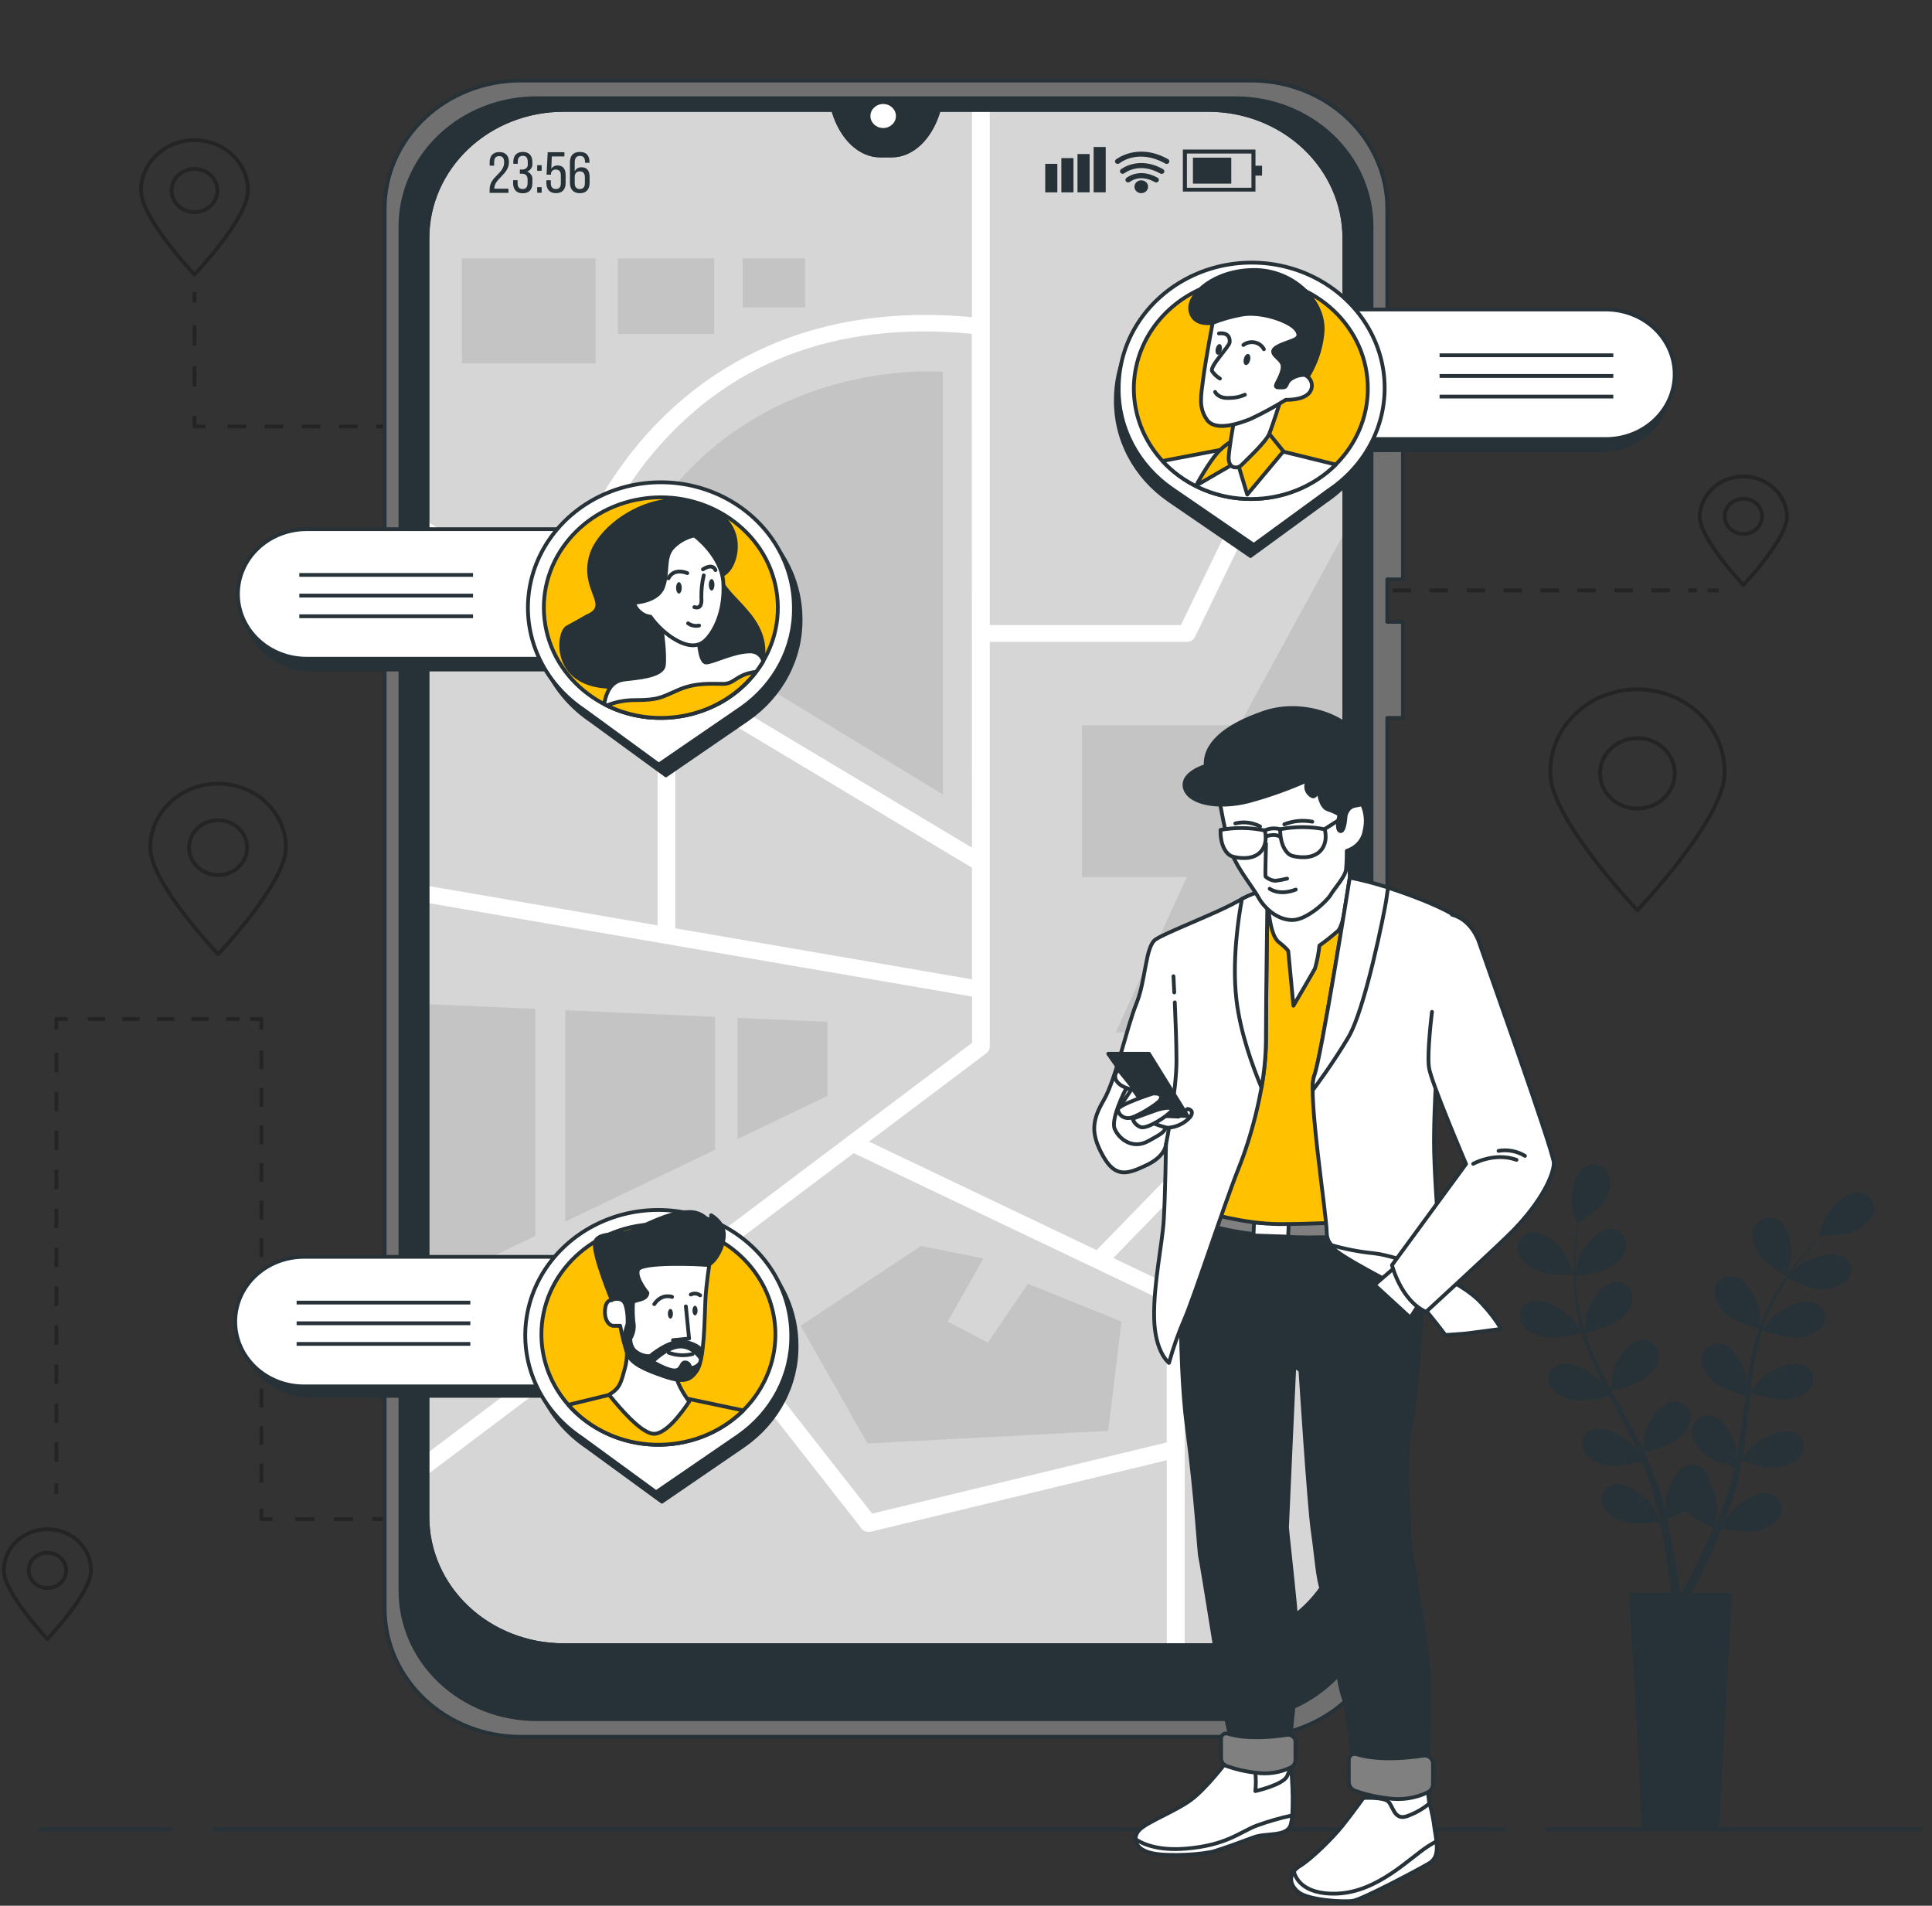 <svg width="510" height="503" viewBox="0 0 510 503" fill="none" xmlns="http://www.w3.org/2000/svg">
<rect x="0" y="0" width="510" height="503" fill="#333333" stroke="none"/>
<g opacity="0.3">
<path d="M51.343 77.062V79.835" stroke="black" stroke-linejoin="round"/>
<path d="M51.343 85.825V106.789" stroke="black" stroke-linejoin="round" stroke-dasharray="5.4 5.4"/>
<path d="M51.343 109.783V112.556H54.284" stroke="black" stroke-linejoin="round"/>
<path d="M60.06 112.556H241.995" stroke="black" stroke-linejoin="round" stroke-dasharray="4.91 4.91"/>
<path d="M244.878 112.556H247.819V115.329" stroke="black" stroke-linejoin="round"/>
<path d="M247.819 120.898V396.501" stroke="black" stroke-linejoin="round" stroke-dasharray="5.02 5.02"/>
<path d="M247.819 399.285V402.058H250.76" stroke="black" stroke-linejoin="round"/>
<path d="M254.29 402.058H259.584" stroke="black" stroke-linejoin="round" stroke-dasharray="3 3"/>
<path d="M261.349 402.058H264.29" stroke="black" stroke-linejoin="round"/>
<path d="M14.871 394.294V391.521" stroke="black" stroke-linejoin="round"/>
<path d="M14.871 385.819V274.577" stroke="black" stroke-linejoin="round" stroke-dasharray="5.14 5.14"/>
<path d="M14.871 271.727V268.954H17.812" stroke="black" stroke-linejoin="round"/>
<path d="M23.177 268.954H63.367" stroke="black" stroke-linejoin="round" stroke-dasharray="4.56 4.56"/>
<path d="M66.049 268.954H68.99V271.727" stroke="black" stroke-linejoin="round"/>
<path d="M68.99 277.229V395.425" stroke="black" stroke-linejoin="round" stroke-dasharray="4.96 4.96"/>
<path d="M68.99 398.176V400.949H71.931" stroke="black" stroke-linejoin="round"/>
<path d="M77.92 400.949H206.594" stroke="black" stroke-linejoin="round" stroke-dasharray="5.09 5.09"/>
<path d="M209.583 400.949H212.524V398.176" stroke="black" stroke-linejoin="round"/>
<path d="M212.524 392.608V161.372" stroke="black" stroke-linejoin="round" stroke-dasharray="5.02 5.02"/>
<path d="M212.524 158.588V155.815H215.465" stroke="black" stroke-linejoin="round"/>
<path d="M221.207 155.815H447.896" stroke="black" stroke-linejoin="round" stroke-dasharray="4.88 4.88"/>
<path d="M450.766 155.815H453.708" stroke="black" stroke-linejoin="round"/>
<path d="M65.461 50.286C65.461 46.756 63.973 43.37 61.325 40.874C58.678 38.378 55.087 36.975 51.343 36.975C47.598 36.975 44.007 38.378 41.36 40.874C38.712 43.37 37.224 46.756 37.224 50.286C37.224 57.629 51.343 72.47 51.343 72.47C51.343 72.47 65.461 57.629 65.461 50.286Z" stroke="black" stroke-linejoin="round"/>
<path d="M57.39 50.286C57.39 49.158 57.035 48.056 56.371 47.118C55.706 46.181 54.762 45.45 53.657 45.019C52.552 44.587 51.336 44.474 50.163 44.694C48.99 44.914 47.912 45.457 47.067 46.254C46.221 47.052 45.645 48.068 45.412 49.174C45.178 50.279 45.298 51.426 45.756 52.468C46.213 53.509 46.989 54.4 47.983 55.026C48.977 55.653 50.147 55.987 51.343 55.987C52.946 55.984 54.482 55.383 55.615 54.314C56.749 53.245 57.387 51.797 57.39 50.286V50.286Z" stroke="black" stroke-linejoin="round"/>
<path d="M471.732 136.282C471.636 133.461 470.38 130.785 468.229 128.821C466.079 126.857 463.202 125.759 460.208 125.759C457.214 125.759 454.337 126.857 452.186 128.821C450.035 130.785 448.779 133.461 448.684 136.282C448.684 142.283 460.214 154.396 460.214 154.396C460.214 154.396 471.732 142.283 471.732 136.282Z" stroke="black" stroke-linejoin="round"/>
<path d="M460.214 140.941C462.943 140.941 465.155 138.855 465.155 136.282C465.155 133.709 462.943 131.624 460.214 131.624C457.485 131.624 455.272 133.709 455.272 136.282C455.272 138.855 457.485 140.941 460.214 140.941Z" stroke="black" stroke-linejoin="round"/>
<path d="M455.237 204.121C455.307 201.233 454.763 198.36 453.639 195.673C452.514 192.986 450.832 190.537 448.689 188.471C446.547 186.406 443.989 184.764 441.165 183.643C438.34 182.523 435.307 181.946 432.243 181.946C429.178 181.946 426.145 182.523 423.321 183.643C420.496 184.764 417.938 186.406 415.796 188.471C413.654 190.537 411.971 192.986 410.847 195.673C409.722 198.36 409.179 201.233 409.248 204.121C409.248 216.089 432.237 240.259 432.237 240.259C432.237 240.259 455.237 216.089 455.237 204.121Z" stroke="black" stroke-linejoin="round"/>
<path d="M432.236 213.416C437.681 213.416 442.095 209.255 442.095 204.121C442.095 198.987 437.681 194.826 432.236 194.826C426.791 194.826 422.377 198.987 422.377 204.121C422.377 209.255 426.791 213.416 432.236 213.416Z" stroke="black" stroke-linejoin="round"/>
<path d="M75.473 223.721C75.473 219.243 73.586 214.949 70.228 211.783C66.87 208.617 62.316 206.839 57.566 206.839C52.817 206.839 48.263 208.617 44.905 211.783C41.547 214.949 39.66 219.243 39.66 223.721C39.66 233.038 57.566 251.85 57.566 251.85C57.566 251.85 75.473 233.038 75.473 223.721Z" stroke="black" stroke-linejoin="round"/>
<path d="M65.237 223.721C65.237 222.29 64.787 220.892 63.945 219.703C63.102 218.513 61.904 217.587 60.502 217.039C59.1 216.492 57.558 216.349 56.07 216.628C54.582 216.907 53.215 217.595 52.142 218.607C51.07 219.618 50.339 220.907 50.043 222.31C49.747 223.713 49.899 225.167 50.48 226.488C51.06 227.81 52.043 228.939 53.305 229.734C54.566 230.528 56.049 230.953 57.567 230.953C58.574 230.953 59.571 230.766 60.502 230.402C61.433 230.039 62.278 229.506 62.991 228.834C63.703 228.163 64.268 227.366 64.653 226.488C65.039 225.611 65.237 224.67 65.237 223.721V223.721Z" stroke="black" stroke-linejoin="round"/>
<path d="M24.036 414.481C24.036 413.055 23.738 411.643 23.159 410.325C22.58 409.008 21.732 407.811 20.662 406.802C19.593 405.794 18.323 404.994 16.926 404.448C15.528 403.903 14.031 403.622 12.518 403.622C11.005 403.622 9.508 403.903 8.11 404.448C6.713 404.994 5.443 405.794 4.374 406.802C3.304 407.811 2.456 409.008 1.877 410.325C1.298 411.643 1 413.055 1 414.481C1 420.482 12.518 432.583 12.518 432.583C12.518 432.583 24.036 420.482 24.036 414.481Z" stroke="black" stroke-linejoin="round"/>
<path d="M12.518 419.14C15.247 419.14 17.46 417.054 17.46 414.481C17.46 411.908 15.247 409.822 12.518 409.822C9.789 409.822 7.577 411.908 7.577 414.481C7.577 417.054 9.789 419.14 12.518 419.14Z" stroke="black" stroke-linejoin="round"/>
</g>
<path d="M354.881 62.842V400.372C354.881 409.343 351.104 417.947 344.381 424.294C337.657 430.641 328.536 434.213 319.021 434.225H148.734C139.211 434.225 130.078 430.658 123.344 424.31C116.61 417.961 112.827 409.35 112.827 400.372V62.842C112.83 53.866 116.614 45.258 123.348 38.912C130.081 32.566 139.213 29 148.734 29H219.936L220.006 29.244C222.112 36.388 226.96 41.035 232.336 41.035H235.419C240.795 41.035 245.643 36.388 247.748 29.244L247.831 29H319.021C328.534 29.012 337.653 32.582 344.377 38.927C351.1 45.272 354.878 53.873 354.881 62.842V62.842Z" fill="#D6D6D6"/>
<path d="M261.29 276.219V169.414H313.292C313.742 169.415 314.183 169.295 314.562 169.066C314.942 168.838 315.244 168.513 315.433 168.127L354.881 86.712V76.042L311.727 164.977H261.29V29H256.584V83.717C209.618 79.347 182.099 100.222 167.24 118.724C157.899 130.524 150.955 143.852 146.757 158.034L112.827 137.724V142.982L173.593 179.353V244.252L112.862 233.803V238.318L256.619 263.031V275.232L112.862 383.49V389.169L177.876 340.209L227.418 403.433C227.638 403.712 227.923 403.939 228.252 404.095C228.581 404.251 228.944 404.332 229.313 404.332C229.511 404.332 229.708 404.309 229.901 404.265L308.009 385.409V434.225H312.715V342.372C312.714 341.962 312.592 341.561 312.364 341.212C312.135 340.864 311.809 340.582 311.421 340.397L293.879 332.034L323.857 301.198L354.881 312.468V307.776L323.974 296.573C323.533 296.41 323.049 296.377 322.587 296.478C322.125 296.579 321.707 296.809 321.386 297.139L289.479 329.96L229.407 301.309L260.396 277.961C260.675 277.753 260.9 277.488 261.055 277.187C261.21 276.885 261.29 276.554 261.29 276.219ZM307.974 343.736V380.717L230.23 399.496L181.523 337.38L225.36 304.36L307.974 343.736ZM256.584 258.483L178.264 245.017V182.103L256.584 229.023V258.483ZM256.584 223.732L150.934 160.507C154.924 146.391 161.71 133.113 170.934 121.375C191.476 95.796 220.277 84.627 256.525 88.099L256.584 223.732Z" fill="white"/>
<path d="M354.928 230.553H347.881L330.092 272.492H294.515L313.292 231.485H285.62V191.421H327.127L354.928 140.542V230.553Z" fill="#C4C4C4"/>
<path d="M157.228 68.189H121.933V95.918H157.228V68.189Z" fill="#C4C4C4"/>
<path d="M188.523 68.189H163.111V88.154H188.523V68.189Z" fill="#C4C4C4"/>
<path d="M161.557 156.503L248.913 209.689V98.137C248.913 98.137 186.429 92.458 161.557 156.503Z" fill="#C4C4C4"/>
<path d="M212.524 68.189H196.053V81.133H212.524V68.189Z" fill="#C4C4C4"/>
<path d="M243.113 328.851L211.347 349.926L228.995 380.983L292.526 377.656L296.056 348.816L271.349 338.834L260.761 354.362L250.172 348.816L259.584 332.178L243.113 328.851Z" fill="#C4C4C4"/>
<path d="M141.322 266.281V326.2L112.827 339.865V265.016L141.322 266.281Z" fill="#C4C4C4"/>
<path d="M188.759 303.472V268.388L149.228 266.636V322.417L188.759 303.472Z" fill="#C4C4C4"/>
<path d="M194.688 268.654V300.633L218.407 289.263V269.697L194.688 268.654Z" fill="#C4C4C4"/>
<path d="M370.329 152.92V110.027H366.211V55.111C366.208 46.133 362.424 37.524 355.691 31.176C348.957 24.828 339.826 21.261 330.304 21.258H137.451C127.929 21.261 118.798 24.828 112.065 31.176C105.331 37.524 101.547 46.133 101.544 55.111V424.552C101.544 433.531 105.327 442.141 112.061 448.49C118.795 454.839 127.928 458.405 137.451 458.405H330.304C339.827 458.405 348.96 454.839 355.694 448.49C362.428 442.141 366.211 433.531 366.211 424.552V189.479H370.329V164.134H366.211V152.92H370.329ZM354.881 400.372C354.881 409.342 351.105 417.946 344.381 424.294C337.657 430.641 328.536 434.213 319.021 434.225H148.734C139.211 434.225 130.078 430.658 123.344 424.309C116.61 417.961 112.827 409.35 112.827 400.372V62.842C112.83 53.865 116.614 45.258 123.348 38.911C130.081 32.565 139.213 29 148.734 29H219.936L220.007 29.244C222.112 36.387 226.96 41.035 232.336 41.035H235.419C240.795 41.035 245.643 36.387 247.749 29.244L247.831 29H319.021C328.534 29.012 337.653 32.582 344.377 38.927C351.1 45.272 354.878 53.873 354.881 62.842V400.372Z" fill="#707070" stroke="#263238" stroke-linejoin="round"/>
<path d="M326.151 25.928H141.604C136.889 25.928 132.221 26.804 127.865 28.505C123.509 30.206 119.552 32.7 116.218 35.844C112.885 38.987 110.241 42.719 108.438 46.827C106.635 50.934 105.708 55.336 105.709 59.781V419.894C105.709 428.87 109.491 437.479 116.222 443.828C122.953 450.176 132.083 453.744 141.604 453.747H326.151C335.672 453.744 344.802 450.176 351.533 443.828C358.265 437.479 362.046 428.87 362.046 419.894V59.781C362.048 55.336 361.12 50.934 359.317 46.827C357.514 42.719 354.87 38.987 351.537 35.844C348.204 32.7 344.246 30.206 339.89 28.505C335.534 26.804 330.866 25.928 326.151 25.928V25.928ZM354.881 400.372C354.881 409.343 351.105 417.947 344.381 424.294C337.657 430.641 328.536 434.213 319.021 434.225H148.734C139.211 434.225 130.078 430.658 123.344 424.31C116.61 417.961 112.827 409.35 112.827 400.372V62.842C112.83 53.866 116.615 45.258 123.348 38.912C130.082 32.565 139.213 29 148.734 29H219.936L220.007 29.244C222.113 36.388 226.96 41.035 232.336 41.035H235.419C240.796 41.035 245.643 36.388 247.749 29.244L247.831 29H319.021C328.534 29.012 337.653 32.582 344.377 38.927C351.1 45.272 354.878 53.873 354.881 62.842V400.372Z" fill="#263238" stroke="#263238" stroke-linejoin="round"/>
<path d="M233.136 33.792C234.995 33.792 236.501 32.372 236.501 30.62C236.501 28.868 234.995 27.448 233.136 27.448C231.278 27.448 229.771 28.868 229.771 30.62C229.771 32.372 231.278 33.792 233.136 33.792Z" fill="white"/>
<path d="M134.345 42.799C134.345 46.015 130.521 47.169 130.498 49.631V49.798H134.215V50.907H129.25V49.998C129.25 46.548 133.086 45.882 133.086 42.876C133.086 41.767 132.698 41.202 131.756 41.202C130.815 41.202 130.439 41.834 130.439 42.777V43.719H129.262V42.854C129.262 41.224 130.062 40.137 131.804 40.137C133.545 40.137 134.345 41.168 134.345 42.799Z" fill="#263238"/>
<path d="M140.534 42.788V43.065C140.599 43.525 140.5 43.992 140.253 44.394C140.006 44.795 139.625 45.108 139.169 45.283C139.621 45.463 139.999 45.777 140.245 46.177C140.491 46.578 140.593 47.042 140.534 47.502V48.323C140.534 49.953 139.734 51.018 137.981 51.018C136.228 51.018 135.451 49.909 135.451 48.323V47.557H136.628V48.367C136.628 49.321 137.051 49.898 137.957 49.898C138.863 49.898 139.275 49.332 139.275 48.256V47.435C139.275 46.382 138.804 45.882 137.851 45.849H137.228V44.74H137.969C138.165 44.742 138.359 44.704 138.537 44.628C138.716 44.553 138.875 44.441 139.004 44.302C139.133 44.163 139.228 43.999 139.282 43.822C139.337 43.645 139.351 43.458 139.322 43.276V42.788C139.322 41.678 138.922 41.124 138.004 41.124C137.087 41.124 136.675 41.723 136.675 42.677V43.231H135.498V42.788C135.498 41.157 136.298 40.103 138.028 40.103C139.757 40.103 140.534 41.157 140.534 42.788Z" fill="#263238"/>
<path d="M142.981 43.597V45.072H141.804V43.597H142.981ZM142.981 49.398V50.874H141.804V49.398H142.981Z" fill="#263238"/>
<path d="M145.534 44.551C145.699 44.271 145.944 44.04 146.242 43.886C146.539 43.73 146.877 43.658 147.216 43.675C148.675 43.675 149.311 44.673 149.311 46.204V48.289C149.311 49.92 148.487 50.985 146.758 50.985C145.028 50.985 144.228 49.875 144.228 48.289V47.568H145.405V48.367C145.405 49.321 145.828 49.898 146.734 49.898C147.64 49.898 148.052 49.321 148.052 48.367V46.293C148.052 45.328 147.64 44.751 146.734 44.751C146.571 44.737 146.406 44.755 146.251 44.805C146.096 44.854 145.953 44.934 145.833 45.038C145.712 45.143 145.616 45.27 145.55 45.411C145.484 45.553 145.451 45.706 145.452 45.86V46.104H144.275L144.581 40.181H148.993V41.29H145.663L145.534 44.551Z" fill="#263238"/>
<path d="M155.604 42.766V42.965H154.428V42.677C154.428 41.712 154.004 41.146 153.087 41.146C152.169 41.146 151.71 41.723 151.71 42.865V45.261C151.846 44.916 152.098 44.621 152.426 44.421C152.755 44.221 153.144 44.127 153.534 44.152C154.993 44.152 155.64 45.139 155.64 46.681V48.3C155.64 49.931 154.781 50.996 153.051 50.996C151.322 50.996 150.451 49.887 150.451 48.3V42.843C150.451 41.157 151.251 40.103 153.051 40.103C154.852 40.103 155.604 41.135 155.604 42.766ZM151.71 46.759V48.367C151.71 49.321 152.134 49.898 153.051 49.898C153.969 49.898 154.393 49.321 154.393 48.367V46.759C154.393 45.805 153.957 45.228 153.051 45.228C152.146 45.228 151.71 45.805 151.71 46.759Z" fill="#263238"/>
<path d="M279.114 43.243H275.914V50.774H279.114V43.243Z" fill="#263238"/>
<path d="M283.373 41.734H280.173V50.774H283.373V41.734Z" fill="#263238"/>
<path d="M287.632 40.658H284.432V50.763H287.632V40.658Z" fill="#263238"/>
<path d="M291.879 38.795H288.691V50.763H291.879V38.795Z" fill="#263238"/>
<path d="M331.41 50.563H312.245V39.471H331.41V50.563ZM313.315 49.554H330.351V40.525H313.315V49.554Z" fill="#263238"/>
<path d="M325.022 41.612H314.904V48.467H325.022V41.612Z" fill="#263238"/>
<path d="M333.151 43.742H330.739V46.348H333.151V43.742Z" fill="#263238"/>
<path d="M305.221 48.156C305.093 48.161 304.966 48.131 304.856 48.068C300.95 45.849 298.374 47.912 298.268 47.99C298.124 48.108 297.937 48.166 297.747 48.154C297.557 48.142 297.381 48.059 297.256 47.923C297.194 47.857 297.148 47.78 297.118 47.697C297.088 47.614 297.076 47.526 297.083 47.438C297.089 47.35 297.114 47.265 297.156 47.186C297.198 47.108 297.256 47.038 297.326 46.981C297.456 46.858 300.762 44.197 305.562 46.903C305.643 46.949 305.714 47.009 305.771 47.081C305.827 47.152 305.868 47.234 305.891 47.32C305.914 47.407 305.919 47.497 305.905 47.585C305.891 47.673 305.858 47.758 305.809 47.835C305.748 47.931 305.662 48.01 305.559 48.067C305.456 48.123 305.34 48.154 305.221 48.156V48.156Z" fill="#263238"/>
<path d="M306.644 45.894C306.515 45.892 306.389 45.857 306.279 45.794C300.644 42.632 296.867 45.694 296.809 45.727C296.664 45.837 296.48 45.89 296.295 45.875C296.11 45.859 295.938 45.777 295.816 45.645C295.694 45.512 295.632 45.341 295.641 45.166C295.651 44.991 295.732 44.826 295.867 44.707C295.867 44.707 300.491 40.98 307.009 44.64C307.172 44.73 307.291 44.878 307.339 45.05C307.388 45.223 307.362 45.406 307.268 45.561C307.202 45.661 307.11 45.745 307.001 45.803C306.892 45.861 306.769 45.892 306.644 45.894V45.894Z" fill="#263238"/>
<path d="M307.974 43.265C307.845 43.266 307.718 43.231 307.609 43.165C300.456 39.161 295.715 42.932 295.515 43.098C295.371 43.216 295.184 43.275 294.994 43.263C294.805 43.25 294.628 43.167 294.503 43.032C294.442 42.966 294.395 42.889 294.365 42.806C294.335 42.722 294.323 42.634 294.33 42.547C294.336 42.459 294.361 42.373 294.403 42.295C294.445 42.216 294.503 42.146 294.574 42.089C294.632 42.089 300.268 37.486 308.339 42.011C308.42 42.056 308.49 42.115 308.547 42.186C308.603 42.257 308.644 42.337 308.667 42.423C308.69 42.508 308.695 42.598 308.681 42.685C308.667 42.773 308.634 42.856 308.586 42.932C308.523 43.032 308.433 43.116 308.326 43.174C308.219 43.233 308.098 43.264 307.974 43.265Z" fill="#263238"/>
<path d="M301.268 50.985C302.262 50.985 303.068 50.225 303.068 49.288C303.068 48.35 302.262 47.591 301.268 47.591C300.274 47.591 299.468 48.35 299.468 49.288C299.468 50.225 300.274 50.985 301.268 50.985Z" fill="#263238"/>
<path d="M471.637 336.87C471.696 336.87 472.814 332.81 472.814 332.544C473.273 329.472 472.237 323.282 468.908 321.763C468.352 321.533 467.751 321.416 467.144 321.418C466.537 321.421 465.937 321.543 465.383 321.777C464.829 322.011 464.333 322.352 463.927 322.777C463.521 323.203 463.214 323.703 463.025 324.247C462.131 326.554 463.261 329.383 464.602 331.324C466.155 333.609 471.637 336.859 471.637 336.87Z" fill="#263238"/>
<path d="M406.188 335.506C408.835 336.615 415.306 336.449 415.306 336.449C415.306 336.449 413.918 332.455 413.8 332.211C412.377 329.416 407.918 324.791 404.235 325.257C403.628 325.347 403.048 325.557 402.533 325.873C402.018 326.189 401.579 326.604 401.246 327.091C400.913 327.578 400.693 328.126 400.599 328.698C400.506 329.271 400.543 329.856 400.706 330.415C401.341 332.822 403.929 334.596 406.188 335.506Z" fill="#263238"/>
<path d="M490.956 314.753C487.285 314.387 482.932 319.123 481.544 321.951C481.426 322.206 480.085 326.233 480.155 326.233H480.226C479.532 326.976 478.802 327.775 478.014 328.673C476.579 330.326 474.979 332.211 473.379 334.385C471.629 336.701 470.026 339.112 468.579 341.606C466.937 344.387 465.563 347.301 464.473 350.314V350.425C464.473 349.415 464.473 346.564 464.414 346.343C463.99 343.27 461.249 337.558 457.625 336.926C457.021 336.834 456.403 336.864 455.812 337.014C455.221 337.164 454.67 337.43 454.196 337.794C453.722 338.159 453.334 338.614 453.06 339.129C452.785 339.645 452.629 340.209 452.602 340.786C452.378 343.237 454.26 345.677 456.131 347.23C458.202 348.971 463.943 350.657 464.367 350.791C463.337 353.883 462.527 357.036 461.943 360.23C461.59 362.093 461.296 363.968 461.025 365.865C461.025 364.977 461.025 364.19 461.025 364.09C460.602 361.006 457.861 355.294 454.237 354.662C453.632 354.572 453.014 354.604 452.423 354.755C451.832 354.906 451.281 355.173 450.807 355.538C450.333 355.904 449.946 356.359 449.671 356.875C449.397 357.391 449.241 357.956 449.213 358.533C448.99 360.973 450.872 363.424 452.743 364.966C454.613 366.508 459.472 368.061 460.767 368.46C460.661 369.181 460.567 369.902 460.472 370.678C460.025 374.161 459.602 377.644 459.072 381.05C458.896 382.247 458.661 383.423 458.437 384.599C458.437 383.823 458.437 383.157 458.437 383.057C458.014 379.985 455.284 374.272 451.649 373.64C451.044 373.551 450.426 373.582 449.835 373.733C449.244 373.885 448.693 374.151 448.219 374.517C447.745 374.882 447.358 375.338 447.083 375.854C446.808 376.37 446.652 376.934 446.625 377.511C446.413 379.951 448.296 382.403 450.155 383.945C452.013 385.486 456.414 386.895 457.943 387.361C457.672 388.559 457.414 389.757 457.096 390.91C456.849 391.687 456.684 392.452 456.402 393.229C456.119 394.005 455.872 394.759 455.625 395.514C455.061 396.944 454.508 398.431 453.931 399.817C453.531 400.782 453.143 401.703 452.755 402.624C452.955 401.426 453.296 399.085 453.296 398.886C453.251 396.157 452.47 393.485 451.025 391.121C451.035 390.817 451.015 390.512 450.966 390.212C450.89 389.639 450.687 389.088 450.37 388.594C450.053 388.1 449.63 387.674 449.127 387.345C448.625 387.015 448.054 386.789 447.453 386.681C446.851 386.573 446.233 386.586 445.637 386.718C442.107 387.616 439.813 393.517 439.637 396.612C439.637 396.789 439.754 398.83 439.86 400.05C439.684 399.318 439.519 398.608 439.319 397.832C438.942 396.345 438.531 394.881 438.084 393.295L437.236 390.966C437.013 390.2 436.66 389.413 436.378 388.625C435.672 386.806 434.872 384.998 434.025 383.19C435.401 382.88 440.284 381.704 442.26 380.295C444.237 378.887 446.284 376.568 446.26 374.117C446.277 373.54 446.165 372.966 445.931 372.433C445.697 371.9 445.347 371.419 444.903 371.021C444.46 370.624 443.932 370.318 443.355 370.126C442.778 369.933 442.165 369.857 441.554 369.902C437.884 370.279 434.707 375.781 434.048 378.776C434.048 378.975 433.789 381.205 433.695 382.425C433.166 381.316 432.648 380.273 432.083 379.186C430.448 376.08 428.683 372.986 426.942 369.88C426.401 368.926 425.883 367.983 425.366 367.029C425.86 366.918 431.683 365.643 433.883 364.057C435.836 362.648 437.895 360.341 437.884 357.889C437.9 357.312 437.788 356.739 437.554 356.205C437.321 355.672 436.97 355.191 436.527 354.793C436.083 354.396 435.555 354.091 434.978 353.898C434.401 353.705 433.788 353.629 433.178 353.674C429.519 354.052 426.342 359.553 425.671 362.548C425.671 362.781 425.318 365.987 425.283 366.807C424.107 364.711 422.989 362.615 421.965 360.507C420.57 357.661 419.368 354.734 418.365 351.744C418.601 351.744 424.695 350.391 426.942 348.761C428.895 347.352 430.966 345.045 430.942 342.594C430.959 342.017 430.847 341.443 430.613 340.909C430.379 340.376 430.029 339.895 429.585 339.498C429.141 339.1 428.614 338.795 428.037 338.602C427.46 338.409 426.846 338.333 426.236 338.379C422.565 338.756 419.389 344.257 418.718 347.252C418.718 347.452 418.436 349.903 418.354 351.068H418.142C417.228 348.032 416.602 344.925 416.271 341.784C416.071 340.065 415.977 338.401 415.918 336.781C417.095 336.648 422.377 335.983 424.577 334.729C426.777 333.476 429.001 331.402 429.283 329.006C429.366 328.435 429.32 327.853 429.15 327.3C428.979 326.746 428.686 326.232 428.292 325.792C427.897 325.352 427.408 324.995 426.857 324.744C426.307 324.493 425.706 324.354 425.095 324.336C421.401 324.336 417.601 329.472 416.589 332.422C416.53 332.589 416.165 334.275 415.906 335.506C415.906 334.785 415.906 334.031 415.906 333.287C415.906 330.659 416.095 328.263 416.271 326.133C416.377 324.913 416.495 323.826 416.624 322.805C417.695 322.107 421.954 319.278 423.271 317.259C424.589 315.241 425.624 312.423 424.636 310.138C424.431 309.595 424.107 309.098 423.685 308.681C423.262 308.263 422.752 307.934 422.186 307.714C421.62 307.494 421.012 307.389 420.4 307.406C419.789 307.422 419.188 307.559 418.636 307.809C415.365 309.406 414.495 315.629 415.036 318.69C415.036 318.945 416.33 323.005 416.377 322.972H416.448C416.306 323.959 416.153 325.013 416.024 326.166C415.801 328.296 415.565 330.703 415.506 333.343C415.405 336.184 415.476 339.028 415.718 341.861C415.979 345.038 416.542 348.186 417.401 351.267C417.397 351.304 417.397 351.342 417.401 351.378C416.812 350.513 415.048 348.162 414.953 347.995C412.8 345.655 407.177 342.316 403.788 343.669C403.231 343.909 402.733 344.257 402.327 344.69C401.922 345.124 401.618 345.632 401.435 346.184C401.251 346.735 401.193 347.317 401.265 347.891C401.336 348.465 401.534 349.018 401.847 349.515C403.106 351.667 406.106 352.721 408.541 353.064C411.283 353.442 417.059 351.855 417.518 351.733C418.471 354.849 419.65 357.899 421.048 360.862C421.836 362.604 422.695 364.323 423.577 366.042C423.048 365.31 422.577 364.667 422.495 364.589C420.342 362.237 414.718 358.899 411.33 360.252C410.772 360.492 410.274 360.84 409.869 361.273C409.463 361.706 409.159 362.215 408.976 362.766C408.793 363.318 408.735 363.899 408.806 364.473C408.877 365.047 409.076 365.601 409.389 366.097C410.647 368.249 413.648 369.314 416.083 369.647C418.518 369.98 423.495 368.726 424.801 368.382C425.154 369.037 425.495 369.691 425.836 370.346C427.507 373.485 429.189 376.613 430.742 379.73C431.295 380.839 431.789 381.948 432.283 383.057C431.825 382.414 431.425 381.87 431.354 381.793C429.201 379.452 423.565 376.102 420.177 377.467C419.619 377.706 419.121 378.054 418.716 378.488C418.31 378.921 418.007 379.431 417.825 379.982C417.642 380.534 417.586 381.116 417.659 381.69C417.732 382.264 417.932 382.817 418.248 383.312C419.495 385.453 422.495 386.518 424.93 386.851C427.366 387.183 431.872 386.063 433.425 385.653C433.895 386.762 434.378 387.938 434.789 389.058C435.048 389.834 435.354 390.555 435.566 391.354C435.778 392.153 436.025 392.896 436.248 393.661C436.636 395.147 437.036 396.678 437.366 398.098C437.601 399.118 437.801 400.083 438.013 401.06C437.484 399.95 436.401 397.832 436.283 397.665C434.531 395.037 429.507 390.933 425.942 391.787C425.346 391.943 424.793 392.217 424.318 392.59C423.843 392.964 423.457 393.428 423.187 393.952C422.917 394.477 422.768 395.049 422.75 395.632C422.732 396.215 422.845 396.794 423.083 397.333C423.977 399.64 426.777 401.115 429.13 401.769C431.719 402.513 437.448 401.836 438.166 401.769C438.507 403.378 438.825 404.953 439.095 406.45C440.06 411.608 440.66 415.934 441.037 418.973C441.095 419.506 441.154 419.994 441.201 420.448H430.107L433.495 482.719H453.731L457.119 420.448H446.649L446.884 419.994C448.296 417.21 450.272 413.205 452.39 408.314C453.072 406.761 453.755 405.097 454.449 403.378C455.143 403.522 460.814 404.609 463.461 404.043C465.814 403.533 468.755 402.257 469.837 400.017C470.107 399.499 470.259 398.934 470.282 398.358C470.306 397.781 470.2 397.207 469.973 396.671C469.745 396.135 469.401 395.651 468.962 395.249C468.523 394.847 468 394.537 467.426 394.338C463.896 393.229 458.602 396.967 456.637 399.462C456.531 399.618 455.461 401.348 454.813 402.446C455.096 401.747 455.366 401.06 455.649 400.339C456.202 398.908 456.719 397.455 457.272 395.902C457.519 395.147 457.755 394.382 458.002 393.606C458.249 392.829 458.437 392.008 458.661 391.199C459.131 389.313 459.519 387.383 459.837 385.442C461.167 385.897 465.931 387.45 468.39 387.294C470.849 387.139 473.92 386.274 475.343 384.222C475.695 383.749 475.937 383.212 476.054 382.646C476.17 382.079 476.159 381.496 476.02 380.934C475.881 380.372 475.618 379.843 475.248 379.384C474.878 378.924 474.41 378.543 473.873 378.265C470.602 376.668 464.72 379.608 462.39 381.793C462.249 381.926 460.755 383.678 459.967 384.654C460.155 383.479 460.355 382.314 460.52 381.116C460.967 377.666 461.32 374.172 461.696 370.678L462.049 367.473C462.52 367.639 468.131 369.614 470.896 369.425C473.343 369.27 476.426 368.416 477.838 366.364C478.19 365.891 478.433 365.354 478.55 364.787C478.668 364.22 478.658 363.636 478.52 363.073C478.382 362.51 478.121 361.981 477.752 361.52C477.383 361.059 476.915 360.676 476.379 360.396C473.096 358.81 467.226 361.738 464.896 363.935C464.72 364.101 462.543 366.619 462.072 367.262C462.331 364.911 462.625 362.57 463.002 360.285C463.494 357.183 464.206 354.114 465.131 351.101C465.343 351.179 471.19 353.264 474.014 353.075C476.473 352.909 479.544 352.066 480.967 350.003C481.319 349.531 481.561 348.994 481.677 348.427C481.794 347.86 481.783 347.277 481.644 346.715C481.505 346.153 481.242 345.625 480.872 345.165C480.502 344.705 480.033 344.324 479.497 344.047C476.226 342.449 470.355 345.389 468.014 347.574C467.861 347.718 466.237 349.637 465.484 350.569L465.296 350.469C466.305 347.462 467.601 344.548 469.167 341.762C470.002 340.209 470.896 338.778 471.802 337.402C472.849 337.891 477.685 340.098 480.214 340.198C482.744 340.297 485.826 339.754 487.485 337.868C487.889 337.434 488.192 336.924 488.374 336.371C488.556 335.819 488.612 335.237 488.54 334.663C488.468 334.089 488.269 333.536 487.955 333.039C487.642 332.542 487.221 332.113 486.72 331.779C483.65 329.86 477.473 332.167 474.896 334.108C474.755 334.208 473.461 335.428 472.543 336.327C472.967 335.716 473.39 335.073 473.802 334.485C475.343 332.267 476.896 330.381 478.285 328.695C479.085 327.741 479.826 326.898 480.532 326.111C481.826 326.111 487.038 325.944 489.32 324.935C491.603 323.926 494.097 322.107 494.638 319.711C494.765 319.155 494.769 318.581 494.65 318.024C494.531 317.467 494.291 316.939 493.945 316.474C493.599 316.008 493.155 315.615 492.641 315.319C492.127 315.023 491.553 314.83 490.956 314.753V314.753ZM450.366 407.604C448.154 412.407 446.119 416.333 444.648 419.051C444.354 419.605 444.084 420.082 443.837 420.537H443.601C443.519 420.005 443.448 419.428 443.354 418.773C442.907 415.712 442.178 411.342 441.107 406.151C440.766 404.509 440.366 402.768 439.931 400.982C441.657 400.335 443.342 399.594 444.978 398.763C446.86 400.693 451.696 402.945 452.319 403.2C451.66 404.731 451.013 406.217 450.366 407.604Z" fill="#263238"/>
<path opacity="0.3" d="M406.188 335.506C408.835 336.615 415.306 336.449 415.306 336.449C415.306 336.449 413.918 332.455 413.8 332.211C412.377 329.416 407.918 324.791 404.235 325.257C403.628 325.347 403.048 325.557 402.533 325.873C402.018 326.189 401.579 326.604 401.246 327.091C400.913 327.578 400.693 328.126 400.599 328.698C400.506 329.271 400.543 329.856 400.706 330.415C401.341 332.822 403.929 334.596 406.188 335.506Z" fill="#263238"/>
<path opacity="0.3" d="M471.637 336.87C471.696 336.87 472.814 332.81 472.814 332.544C473.273 329.472 472.237 323.282 468.908 321.763C468.352 321.533 467.751 321.416 467.144 321.418C466.537 321.421 465.937 321.543 465.383 321.777C464.829 322.011 464.333 322.352 463.927 322.777C463.521 323.203 463.214 323.703 463.025 324.247C462.131 326.554 463.261 329.383 464.602 331.324C466.155 333.609 471.637 336.859 471.637 336.87Z" fill="#263238"/>
<path opacity="0.3" d="M490.956 314.753C487.285 314.387 482.932 319.123 481.544 321.951C481.426 322.206 480.085 326.233 480.155 326.233H480.226C479.532 326.976 478.802 327.775 478.014 328.673C476.579 330.326 474.979 332.211 473.379 334.385C471.629 336.701 470.026 339.112 468.579 341.606C466.937 344.387 465.563 347.301 464.473 350.314V350.425C464.473 349.415 464.473 346.564 464.414 346.343C463.99 343.27 461.249 337.558 457.625 336.926C457.021 336.834 456.403 336.864 455.812 337.014C455.221 337.164 454.67 337.43 454.196 337.794C453.722 338.159 453.334 338.614 453.06 339.129C452.785 339.645 452.629 340.209 452.602 340.786C452.378 343.237 454.26 345.677 456.131 347.23C458.202 348.971 463.943 350.657 464.367 350.791C463.337 353.883 462.527 357.036 461.943 360.23C461.59 362.093 461.296 363.968 461.025 365.865C461.025 364.977 461.025 364.19 461.025 364.09C460.602 361.006 457.861 355.294 454.237 354.662C453.632 354.572 453.014 354.604 452.423 354.755C451.832 354.906 451.281 355.173 450.807 355.538C450.333 355.904 449.946 356.359 449.671 356.875C449.397 357.391 449.241 357.956 449.213 358.533C448.99 360.973 450.872 363.424 452.743 364.966C454.613 366.508 459.472 368.061 460.767 368.46C460.661 369.181 460.567 369.902 460.472 370.678C460.025 374.161 459.602 377.644 459.072 381.05C458.896 382.247 458.661 383.423 458.437 384.599C458.437 383.823 458.437 383.157 458.437 383.057C458.014 379.985 455.284 374.272 451.649 373.64C451.044 373.551 450.426 373.582 449.835 373.733C449.244 373.885 448.693 374.151 448.219 374.517C447.745 374.882 447.358 375.338 447.083 375.854C446.808 376.37 446.652 376.934 446.625 377.511C446.413 379.951 448.296 382.403 450.155 383.945C452.013 385.486 456.414 386.895 457.943 387.361C457.672 388.559 457.414 389.757 457.096 390.91C456.849 391.687 456.684 392.452 456.402 393.229C456.119 394.005 455.872 394.759 455.625 395.514C455.061 396.944 454.508 398.431 453.931 399.817C453.531 400.782 453.143 401.703 452.755 402.624C452.955 401.426 453.296 399.085 453.296 398.886C453.251 396.157 452.47 393.485 451.025 391.121C451.035 390.817 451.015 390.512 450.966 390.212C450.89 389.639 450.687 389.088 450.37 388.594C450.053 388.1 449.63 387.674 449.127 387.345C448.625 387.015 448.054 386.789 447.453 386.681C446.851 386.573 446.233 386.586 445.637 386.718C442.107 387.616 439.813 393.517 439.637 396.612C439.637 396.789 439.754 398.83 439.86 400.05C439.684 399.318 439.519 398.608 439.319 397.832C438.942 396.345 438.531 394.881 438.084 393.295L437.236 390.966C437.013 390.2 436.66 389.413 436.378 388.625C435.672 386.806 434.872 384.998 434.025 383.19C435.401 382.88 440.284 381.704 442.26 380.295C444.237 378.887 446.284 376.568 446.26 374.117C446.277 373.54 446.165 372.966 445.931 372.433C445.697 371.9 445.347 371.419 444.903 371.021C444.46 370.624 443.932 370.318 443.355 370.126C442.778 369.933 442.165 369.857 441.554 369.902C437.884 370.279 434.707 375.781 434.048 378.776C434.048 378.975 433.789 381.205 433.695 382.425C433.166 381.316 432.648 380.273 432.083 379.186C430.448 376.08 428.683 372.986 426.942 369.88C426.401 368.926 425.883 367.983 425.366 367.029C425.86 366.918 431.683 365.643 433.883 364.057C435.836 362.648 437.895 360.341 437.884 357.889C437.9 357.312 437.788 356.739 437.554 356.205C437.321 355.672 436.97 355.191 436.527 354.793C436.083 354.396 435.555 354.091 434.978 353.898C434.401 353.705 433.788 353.629 433.178 353.674C429.519 354.052 426.342 359.553 425.671 362.548C425.671 362.781 425.318 365.987 425.283 366.807C424.107 364.711 422.989 362.615 421.965 360.507C420.57 357.661 419.368 354.734 418.365 351.744C418.601 351.744 424.695 350.391 426.942 348.761C428.895 347.352 430.966 345.045 430.942 342.594C430.959 342.017 430.847 341.443 430.613 340.909C430.379 340.376 430.029 339.895 429.585 339.498C429.141 339.1 428.614 338.795 428.037 338.602C427.46 338.409 426.846 338.333 426.236 338.379C422.565 338.756 419.389 344.257 418.718 347.252C418.718 347.452 418.436 349.903 418.354 351.068H418.142C417.228 348.032 416.602 344.925 416.271 341.784C416.071 340.065 415.977 338.401 415.918 336.781C417.095 336.648 422.377 335.983 424.577 334.729C426.777 333.476 429.001 331.402 429.283 329.006C429.366 328.435 429.32 327.853 429.15 327.3C428.979 326.746 428.686 326.232 428.292 325.792C427.897 325.352 427.408 324.995 426.857 324.744C426.307 324.493 425.706 324.354 425.095 324.336C421.401 324.336 417.601 329.472 416.589 332.422C416.53 332.589 416.165 334.275 415.906 335.506C415.906 334.785 415.906 334.031 415.906 333.287C415.906 330.659 416.095 328.263 416.271 326.133C416.377 324.913 416.495 323.826 416.624 322.805C417.695 322.107 421.954 319.278 423.271 317.259C424.589 315.241 425.624 312.423 424.636 310.138C424.431 309.595 424.107 309.098 423.685 308.681C423.262 308.263 422.752 307.934 422.186 307.714C421.62 307.494 421.012 307.389 420.4 307.406C419.789 307.422 419.188 307.559 418.636 307.809C415.365 309.406 414.495 315.629 415.036 318.69C415.036 318.945 416.33 323.005 416.377 322.972H416.448C416.306 323.959 416.153 325.013 416.024 326.166C415.801 328.296 415.565 330.703 415.506 333.343C415.405 336.184 415.476 339.028 415.718 341.861C415.979 345.038 416.542 348.186 417.401 351.267C417.397 351.304 417.397 351.342 417.401 351.378C416.812 350.513 415.048 348.162 414.953 347.995C412.8 345.655 407.177 342.316 403.788 343.669C403.231 343.909 402.733 344.257 402.327 344.69C401.922 345.124 401.618 345.632 401.435 346.184C401.251 346.735 401.193 347.317 401.265 347.891C401.336 348.465 401.534 349.018 401.847 349.515C403.106 351.667 406.106 352.721 408.541 353.064C411.283 353.442 417.059 351.855 417.518 351.733C418.471 354.849 419.65 357.899 421.048 360.862C421.836 362.604 422.695 364.323 423.577 366.042C423.048 365.31 422.577 364.667 422.495 364.589C420.342 362.237 414.718 358.899 411.33 360.252C410.772 360.492 410.274 360.84 409.869 361.273C409.463 361.706 409.159 362.215 408.976 362.766C408.793 363.318 408.735 363.899 408.806 364.473C408.877 365.047 409.076 365.601 409.389 366.097C410.647 368.249 413.648 369.314 416.083 369.647C418.518 369.98 423.495 368.726 424.801 368.382C425.154 369.037 425.495 369.691 425.836 370.346C427.507 373.485 429.189 376.613 430.742 379.73C431.295 380.839 431.789 381.948 432.283 383.057C431.825 382.414 431.425 381.87 431.354 381.793C429.201 379.452 423.565 376.102 420.177 377.467C419.619 377.706 419.121 378.054 418.716 378.488C418.31 378.921 418.007 379.431 417.825 379.982C417.642 380.534 417.586 381.116 417.659 381.69C417.732 382.264 417.932 382.817 418.248 383.312C419.495 385.453 422.495 386.518 424.93 386.851C427.366 387.183 431.872 386.063 433.425 385.653C433.895 386.762 434.378 387.938 434.789 389.058C435.048 389.834 435.354 390.555 435.566 391.354C435.778 392.153 436.025 392.896 436.248 393.661C436.636 395.147 437.036 396.678 437.366 398.098C437.601 399.118 437.801 400.083 438.013 401.06C437.484 399.95 436.401 397.832 436.283 397.665C434.531 395.037 429.507 390.933 425.942 391.787C425.346 391.943 424.793 392.217 424.318 392.59C423.843 392.964 423.457 393.428 423.187 393.952C422.917 394.477 422.768 395.049 422.75 395.632C422.732 396.215 422.845 396.794 423.083 397.333C423.977 399.64 426.777 401.115 429.13 401.769C431.719 402.513 437.448 401.836 438.166 401.769C438.507 403.378 438.825 404.953 439.095 406.45C440.06 411.608 440.66 415.934 441.037 418.973C441.095 419.506 441.154 419.994 441.201 420.448H430.107L433.495 482.719H453.731L457.119 420.448H446.649L446.884 419.994C448.296 417.21 450.272 413.205 452.39 408.314C453.072 406.761 453.755 405.097 454.449 403.378C455.143 403.522 460.814 404.609 463.461 404.043C465.814 403.533 468.755 402.257 469.837 400.017C470.107 399.499 470.259 398.934 470.282 398.358C470.306 397.781 470.2 397.207 469.973 396.671C469.745 396.135 469.401 395.651 468.962 395.249C468.523 394.847 468 394.537 467.426 394.338C463.896 393.229 458.602 396.967 456.637 399.462C456.531 399.618 455.461 401.348 454.813 402.446C455.096 401.747 455.366 401.06 455.649 400.339C456.202 398.908 456.719 397.455 457.272 395.902C457.519 395.147 457.755 394.382 458.002 393.606C458.249 392.829 458.437 392.008 458.661 391.199C459.131 389.313 459.519 387.383 459.837 385.442C461.167 385.897 465.931 387.45 468.39 387.294C470.849 387.139 473.92 386.274 475.343 384.222C475.695 383.749 475.937 383.212 476.054 382.646C476.17 382.079 476.159 381.496 476.02 380.934C475.881 380.372 475.618 379.843 475.248 379.384C474.878 378.924 474.41 378.543 473.873 378.265C470.602 376.668 464.72 379.608 462.39 381.793C462.249 381.926 460.755 383.678 459.967 384.654C460.155 383.479 460.355 382.314 460.52 381.116C460.967 377.666 461.32 374.172 461.696 370.678L462.049 367.473C462.52 367.639 468.131 369.614 470.896 369.425C473.343 369.27 476.426 368.416 477.838 366.364C478.19 365.891 478.433 365.354 478.55 364.787C478.668 364.22 478.658 363.636 478.52 363.073C478.382 362.51 478.121 361.981 477.752 361.52C477.383 361.059 476.915 360.676 476.379 360.396C473.096 358.81 467.226 361.738 464.896 363.935C464.72 364.101 462.543 366.619 462.072 367.262C462.331 364.911 462.625 362.57 463.002 360.285C463.494 357.183 464.206 354.114 465.131 351.101C465.343 351.179 471.19 353.264 474.014 353.075C476.473 352.909 479.544 352.066 480.967 350.003C481.319 349.531 481.561 348.994 481.677 348.427C481.794 347.86 481.783 347.277 481.644 346.715C481.505 346.153 481.242 345.625 480.872 345.165C480.502 344.705 480.033 344.324 479.497 344.047C476.226 342.449 470.355 345.389 468.014 347.574C467.861 347.718 466.237 349.637 465.484 350.569L465.296 350.469C466.305 347.462 467.601 344.548 469.167 341.762C470.002 340.209 470.896 338.778 471.802 337.402C472.849 337.891 477.685 340.098 480.214 340.198C482.744 340.297 485.826 339.754 487.485 337.868C487.889 337.434 488.192 336.924 488.374 336.371C488.556 335.819 488.612 335.237 488.54 334.663C488.468 334.089 488.269 333.536 487.955 333.039C487.642 332.542 487.221 332.113 486.72 331.779C483.65 329.86 477.473 332.167 474.896 334.108C474.755 334.208 473.461 335.428 472.543 336.327C472.967 335.716 473.39 335.073 473.802 334.485C475.343 332.267 476.896 330.381 478.285 328.695C479.085 327.741 479.826 326.898 480.532 326.111C481.826 326.111 487.038 325.944 489.32 324.935C491.603 323.926 494.097 322.107 494.638 319.711C494.765 319.155 494.769 318.581 494.65 318.024C494.531 317.467 494.291 316.939 493.945 316.474C493.599 316.008 493.155 315.615 492.641 315.319C492.127 315.023 491.553 314.83 490.956 314.753V314.753ZM450.366 407.604C448.154 412.407 446.119 416.333 444.648 419.051C444.354 419.605 444.084 420.082 443.837 420.537H443.601C443.519 420.005 443.448 419.428 443.354 418.773C442.907 415.712 442.178 411.342 441.107 406.151C440.766 404.509 440.366 402.768 439.931 400.982C441.657 400.335 443.342 399.594 444.978 398.763C446.86 400.693 451.696 402.945 452.319 403.2C451.66 404.731 451.013 406.217 450.366 407.604Z" fill="#263238"/>
<path d="M407.824 482.807H507.521" stroke="#263238" stroke-linejoin="round"/>
<path d="M56.049 482.807H397.235" stroke="#263238" stroke-linejoin="round"/>
<path d="M10.306 482.807H45.46" stroke="#263238" stroke-linejoin="round"/>
<path d="M341.128 479.147C341.068 479.963 340.934 480.772 340.728 481.565C339.763 484.893 334.269 483.695 331.045 484.893C327.821 486.091 323.621 487.633 320.715 488.542C317.809 489.452 308.786 490.073 304.244 489.152C301.256 488.553 299.821 487.023 299.762 485.436C299.742 484.564 300.079 483.718 300.703 483.074C302.633 480.944 310.044 478.204 314.245 475.165C318.445 472.126 323.927 464.816 323.927 464.816C330.057 466.347 340.398 465.127 340.398 465.127C340.398 465.127 341.034 468.454 341.034 469.386C341.26 472.636 341.291 475.894 341.128 479.147V479.147Z" fill="white" stroke="#263238" stroke-linecap="round" stroke-linejoin="round"/>
<path d="M341.127 479.147C341.068 479.962 340.934 480.771 340.727 481.565C339.763 484.893 334.268 483.695 331.045 484.893C327.821 486.091 323.621 487.632 320.715 488.542C317.809 489.452 308.785 490.073 304.244 489.152C301.256 488.553 299.82 487.022 299.761 485.436C301.409 486.545 305.42 488.553 313.044 487.921C323.633 487.067 327.245 483.606 331.609 481.887C334.706 480.754 337.888 479.838 341.127 479.147Z" fill="white" stroke="#263238" stroke-linecap="round" stroke-linejoin="round"/>
<path d="M340.681 466.657C340.54 465.814 340.41 465.138 340.41 465.138C337.165 465.489 333.899 465.637 330.634 465.581L330.398 465.748C330.398 465.748 331.045 465.437 331.375 467.878C331.559 469.492 331.559 471.121 331.375 472.736C331.375 472.736 338.716 471.094 339.763 468.787C340.069 468.11 340.387 467.367 340.681 466.657Z" fill="white" stroke="#263238" stroke-linecap="round" stroke-linejoin="round"/>
<path d="M377.234 491.792C374.27 493.567 359.728 501.231 357.234 501.675C354.74 502.119 345.469 501.52 342.845 499.457C340.786 497.859 340.233 495.719 341.563 493.911C341.993 493.347 342.537 492.868 343.163 492.502C346.292 490.583 351.763 485.126 354.269 482.031C356.775 478.936 360.681 473.479 360.681 473.479L360.987 471.86L376.94 472.303C376.94 472.303 377.246 475.542 377.399 476.141C377.982 478.221 378.402 480.337 378.658 482.475C378.846 483.728 379.058 484.904 379.187 485.98C379.435 488.575 379.282 490.55 377.234 491.792Z" fill="white" stroke="#263238" stroke-linecap="round" stroke-linejoin="round"/>
<path d="M377.234 491.792C374.27 493.567 359.728 501.231 357.234 501.675C354.74 502.119 345.469 501.52 342.845 499.457C340.786 497.859 340.233 495.719 341.563 493.911C341.763 494.942 343.269 500.166 352.987 499.789C363.752 499.357 372.223 490.283 377.034 487.255C377.799 486.767 378.517 486.346 379.187 485.98C379.435 488.575 379.282 490.55 377.234 491.792Z" fill="white" stroke="#263238" stroke-linecap="round" stroke-linejoin="round"/>
<path d="M376.881 472.336L360.928 471.893L360.622 473.512L359.869 474.544C360.269 474.544 365.058 474.3 366.399 475.431C367.74 476.562 367.964 480.445 371.246 479.413C373.479 478.648 375.538 477.493 377.317 476.008C377.152 475.143 376.881 472.336 376.881 472.336Z" fill="white" stroke="#263238" stroke-linecap="round" stroke-linejoin="round"/>
<path d="M312.009 325.201C312.009 325.201 310.715 357.146 313.303 376.613C315.892 396.079 316.527 410.077 316.833 410.998C317.139 411.918 323.28 450.541 323.598 452.981C323.916 455.421 324.892 458.15 324.892 459.059C324.892 459.969 325.857 460.28 330.704 461.5C333.927 462.169 337.286 461.957 340.387 460.89C340.387 460.89 342.646 439.904 342.646 434.424C342.646 428.945 339.74 403.999 339.74 403.089C339.74 402.18 341.669 360.507 341.669 360.507L343.281 361.716C343.281 361.716 345.54 397.31 346.516 403.999C347.493 410.687 347.799 416.777 349.093 420.126C350.387 423.476 353.293 444.762 354.575 447.857C355.858 450.951 356.834 462.454 356.834 462.454L357.799 466.103C357.799 466.103 359.093 469.43 367.211 469.43C375.329 469.43 376.894 467.6 376.894 467.6C376.894 467.6 377.211 451.484 377.211 443.874C377.211 436.265 373.011 413.76 372.376 408.591C371.741 403.422 370.752 382.425 372.046 378.165C373.341 373.906 375.576 348.971 375.576 338.323C375.684 333.346 375.467 328.367 374.929 323.415C374.929 323.415 344.281 325.234 333.951 323.715C323.621 322.195 313.951 320.065 313.951 320.065L312.009 325.201Z" fill="#263238" stroke="#263238" stroke-linecap="round" stroke-linejoin="round"/>
<path d="M321.374 323.992C321.374 323.992 335.245 327.941 357.505 326.122L357.822 320.642L322.339 309.384L321.374 323.992Z" fill="#808080" stroke="#263238" stroke-linecap="round" stroke-linejoin="round"/>
<path d="M340.183 323.001L331.025 322.679L330.89 326.082L340.049 326.404L340.183 323.001Z" fill="white" stroke="#263238" stroke-linecap="round" stroke-linejoin="round"/>
<path d="M360.411 234.246C360.411 234.246 349.116 233.037 343.634 234.557C338.151 236.077 331.375 237.885 329.433 242.765C327.492 247.646 317.986 319.888 317.986 319.888C317.986 319.888 328.469 323.082 337.822 323.082C347.175 323.082 357.187 322.472 357.187 322.472C357.187 322.472 358.152 283.528 360.411 276.54C362.67 269.552 360.411 234.246 360.411 234.246Z" fill="#FFC100" stroke="#263238" stroke-linecap="round" stroke-linejoin="round"/>
<path d="M334.786 239.227C334.786 239.227 335.186 246.781 337.528 248.622C339.869 250.463 340.069 251.029 340.069 251.029L341.434 265.448C341.434 265.448 346.528 256.752 347.116 255.643C347.688 253.652 348.081 251.618 348.293 249.565C349.996 248.358 351.63 247.065 353.187 245.694C354.94 244.03 356.316 232.971 356.316 231.673C356.316 230.376 355.928 223.376 355.928 223.376C355.928 223.376 351.81 232.039 347.316 235.91C342.822 239.782 338.516 240.159 337.539 239.97C336.563 239.782 334.786 239.227 334.786 239.227Z" fill="white" stroke="#263238" stroke-linecap="round" stroke-linejoin="round"/>
<path d="M334.598 237.008C334.598 237.008 334.198 263.751 334.198 274.621C334.198 285.492 330.668 299.146 326.962 308.363C323.256 317.581 315.197 342.383 312.691 348.106C311.05 351.887 309.679 355.766 308.585 359.719C308.585 359.719 304.868 356.946 304.668 347.917C304.468 338.889 306.821 328.373 307.209 321.918C307.597 315.462 307.797 301.952 307.797 301.952C307.797 301.952 307.797 305.08 302.715 307.498C297.632 309.916 294.479 311.003 291.173 305.102C287.867 299.201 288.244 295.696 291.373 290.35C294.503 285.004 297.432 271.172 299.973 264.905C302.515 258.638 302.326 249.786 305.068 247.945C307.809 246.104 320.903 241.124 326.186 238.173C331.468 235.223 333.621 235.223 333.621 235.223C333.621 235.223 334.398 234.801 334.598 237.008Z" fill="white" stroke="#263238" stroke-linecap="round" stroke-linejoin="round"/>
<path d="M297.056 287.71C297.056 287.71 293.138 295.341 294.256 297.97C295.373 300.599 298.962 303.516 303.197 301.131C307.433 298.746 308.774 298.502 307.374 293.5C305.974 288.497 300.679 284.815 297.056 287.71Z" stroke="#263238" stroke-linecap="round" stroke-linejoin="round"/>
<path d="M309.974 261.943C309.844 259.37 309.762 257.662 309.762 257.662Z" fill="white"/>
<path d="M309.974 261.943C309.844 259.37 309.762 257.662 309.762 257.662" stroke="#263238" stroke-linecap="round" stroke-linejoin="round"/>
<path d="M307.821 301.919C307.821 301.919 310.562 287.898 310.562 279.968C310.562 275.631 310.327 269.353 310.115 264.561" fill="white"/>
<path d="M307.821 301.919C307.821 301.919 310.562 287.898 310.562 279.968C310.562 275.631 310.327 269.353 310.115 264.561" stroke="#263238" stroke-linecap="round" stroke-linejoin="round"/>
<path d="M333.621 235.167C333.621 235.167 331.915 235.167 327.845 237.23C326.939 242.089 325.198 253.391 326.374 263.751C327.386 272.514 330.727 281.643 332.998 287.044C333.739 282.932 334.132 278.77 334.174 274.599C334.174 263.729 334.574 236.986 334.574 236.986C334.398 234.801 333.621 235.167 333.621 235.167Z" fill="white" stroke="#263238" stroke-linecap="round" stroke-linejoin="round"/>
<path d="M321.939 211.33C321.939 211.33 323.551 221.069 325.174 225.273C326.798 229.477 330.645 234.047 332.234 236.92C333.822 239.793 337.292 242.832 341.14 242.832C344.987 242.832 350.246 237.874 351.258 236.177C352.269 234.479 355.105 231.396 355.317 229.521C355.528 227.647 355.517 224.563 355.517 224.563C356.754 224.177 357.851 223.471 358.683 222.526C359.515 221.581 360.048 220.434 360.223 219.217C360.785 216.92 360.571 214.516 359.611 212.34C358.667 210.209 357.513 208.166 356.164 206.239C353.328 201.802 344.022 199.362 335.104 200.693C326.186 202.024 321.739 205.607 321.939 211.33Z" fill="white" stroke="#263238" stroke-linecap="round" stroke-linejoin="round"/>
<path d="M322.186 219.04C326.054 218.341 330.033 218.39 333.88 219.184C333.88 219.184 334.892 222.622 332.704 224.907C330.515 227.192 326.421 226.438 325.209 226.016C323.998 225.595 322.115 223.643 322.186 219.04Z" fill="white" stroke="#263238" stroke-linecap="round" stroke-linejoin="round"/>
<path d="M337.927 218.873C341.809 218.121 345.811 218.121 349.693 218.873C349.693 218.873 350.751 222.289 348.516 224.619C346.281 226.948 342.257 226.227 341.045 225.861C339.833 225.495 337.927 223.476 337.927 218.873Z" fill="white" stroke="#263238" stroke-linecap="round" stroke-linejoin="round"/>
<path d="M333.88 219.161C335.144 218.592 336.588 218.489 337.928 218.873" stroke="#263238" stroke-linecap="round" stroke-linejoin="round"/>
<path d="M349.634 218.851L355.14 215.346" stroke="#263238" stroke-linecap="round" stroke-linejoin="round"/>
<path d="M334.198 220.749C334.198 220.749 336.374 219.946 337.727 220.749" stroke="#263238" stroke-linecap="round" stroke-linejoin="round"/>
<path d="M339.033 217.564C341.365 216.647 343.933 216.408 346.41 216.876" stroke="#263238" stroke-linecap="round" stroke-linejoin="round"/>
<path d="M332.622 218.13C330.637 217.075 328.296 216.788 326.092 217.331" stroke="#263238" stroke-linecap="round" stroke-linejoin="round"/>
<path d="M334.198 222.689C334.198 222.689 333.951 231.019 334.069 231.363C334.756 231.996 335.653 232.388 336.61 232.472C337.675 232.357 338.729 232.165 339.763 231.895" stroke="#263238" stroke-linecap="round" stroke-linejoin="round"/>
<path d="M335.163 234.568C335.163 234.568 337.587 236.509 342.057 234.79" stroke="#263238" stroke-linecap="round" stroke-linejoin="round"/>
<path d="M318.292 202.168C318.292 202.168 311.609 204.076 312.821 208.092C314.033 212.107 321.739 213.438 329.433 211.519C334.939 210.037 340.303 208.123 345.469 205.796C344.965 206.382 344.725 207.131 344.802 207.883C344.879 208.634 345.267 209.327 345.881 209.811C348.105 211.719 347.905 205.796 347.905 205.796C347.905 205.796 347.705 212.673 350.54 213.627C353.375 214.58 353.575 215.146 353.575 215.146C353.575 215.146 352.564 218.973 353.775 219.35C354.987 219.727 355.187 215.346 355.187 215.346C355.187 215.346 355.599 213.05 357.623 212.673L359.646 212.284C359.646 212.284 359.246 199.495 358.023 194.726C356.799 189.956 344.457 184.41 333.728 188.071C322.998 191.731 317.88 196.634 318.292 202.168Z" fill="#263238" stroke="#263238" stroke-linecap="round" stroke-linejoin="round"/>
<path d="M295.091 292.879L299.797 285.869L303.703 291.77C301.94 292.742 300.113 293.605 298.232 294.354C297.129 293.977 296.075 293.482 295.091 292.879V292.879Z" fill="white" stroke="#263238" stroke-linecap="round" stroke-linejoin="round"/>
<path d="M304.668 296.561C305.81 297.022 306.99 297.393 308.197 297.671C309.37 297.605 310.515 297.309 311.559 296.801C312.602 296.293 313.521 295.584 314.256 294.72C315.433 292.879 313.468 292.69 313.468 292.69L311.115 294.72L307.197 294.543L304.668 296.561Z" fill="white" stroke="#263238" stroke-linecap="round" stroke-linejoin="round"/>
<path d="M292.55 278.126L303.891 294.354L313.468 294.543L303.303 278.126H292.55Z" fill="#263238" stroke="#263238" stroke-linecap="round" stroke-linejoin="round"/>
<path d="M304.291 288.642C304.291 288.642 295.103 291.592 295.103 292.879C295.186 293.537 295.539 294.138 296.087 294.552C296.635 294.967 297.333 295.163 298.032 295.097C299.597 295.097 305.656 291.404 306.268 290.294C306.88 289.185 306.233 288.453 304.291 288.642Z" fill="white" stroke="#263238" stroke-linecap="round" stroke-linejoin="round"/>
<path d="M298.997 295.275C299.138 295.782 299.408 296.248 299.783 296.635C300.158 297.021 300.627 297.316 301.15 297.493C302.915 298.037 308.209 294.543 309.174 293.245C310.139 291.947 307.209 292.324 305.068 293.068C302.927 293.811 298.997 295.275 298.997 295.275Z" fill="white" stroke="#263238" stroke-linecap="round" stroke-linejoin="round"/>
<path d="M295.28 282.375C295.035 282.555 294.831 282.78 294.679 283.035C294.527 283.291 294.431 283.572 294.395 283.863C294.359 284.153 294.384 284.448 294.469 284.729C294.554 285.011 294.698 285.274 294.891 285.503C296.268 287.344 299.597 287.721 299.597 287.721L295.28 282.375Z" fill="white" stroke="#263238" stroke-linecap="round" stroke-linejoin="round"/>
<path d="M356.305 231.662C356.305 231.662 348.681 279.79 346.893 284.027C345.104 288.265 350.222 320.808 350.222 325.234C350.222 329.66 354.716 330.403 356.469 331.324C358.222 332.244 372.517 338.7 374.658 342.016C376.799 345.333 382.294 352.343 382.294 352.343C382.294 352.343 379.011 321.041 378.576 304.126C378.399 297.305 378.964 287.166 378.964 287.166C378.964 287.166 387.2 246.969 386.4 244.018C385.6 241.068 372.517 236.254 366.834 234.435C363.387 233.31 359.871 232.384 356.305 231.662V231.662Z" fill="white" stroke="#263238" stroke-linecap="round" stroke-linejoin="round"/>
<path d="M365.881 237.896C366.082 236.642 366.27 235.3 366.411 234.258C363.099 233.198 359.725 232.32 356.305 231.629C356.305 231.629 348.681 279.757 346.893 283.994C346.549 285.216 346.43 286.484 346.54 287.743C347.575 286.368 351.952 280.467 355.893 273.856C360.411 266.325 365.47 240.513 365.881 237.896Z" fill="white" stroke="#263238" stroke-linecap="round" stroke-linejoin="round"/>
<path d="M351.222 328.562C354.916 329.652 358.715 330.395 362.563 330.78C369.411 331.512 385.599 337.602 391.364 344.279C393.226 346.268 394.866 348.431 396.259 350.735C396.259 350.735 388.176 351.844 386.611 351.988C385.046 352.133 381.529 352.354 381.529 352.354C381.529 352.354 375.27 343.869 372.117 341.473C368.964 339.077 352.387 331.324 351.222 328.562Z" fill="white" stroke="#263238" stroke-linecap="round" stroke-linejoin="round"/>
<path d="M322.339 458.826V464.084C322.34 464.516 322.476 464.939 322.729 465.299C322.982 465.66 323.341 465.943 323.762 466.114C326.214 466.992 328.77 467.584 331.374 467.877C334.589 468.374 337.889 467.884 340.786 466.48C341.145 466.284 341.443 466.003 341.65 465.664C341.856 465.325 341.964 464.941 341.963 464.55V459.736C341.965 459.466 341.904 459.199 341.786 458.954C341.667 458.709 341.493 458.491 341.275 458.315C341.058 458.14 340.803 458.011 340.527 457.939C340.252 457.866 339.963 457.851 339.68 457.895C336.151 458.438 329.209 459.17 324.045 457.562C323.841 457.51 323.628 457.504 323.421 457.543C323.214 457.583 323.021 457.668 322.855 457.79C322.689 457.913 322.556 458.071 322.467 458.251C322.377 458.431 322.333 458.628 322.339 458.826Z" fill="#808080" stroke="#263238" stroke-linecap="round" stroke-linejoin="round"/>
<path d="M356.057 464.417V470.351C356.057 470.839 356.21 471.317 356.496 471.724C356.783 472.13 357.191 472.448 357.669 472.636C360.436 473.624 363.32 474.291 366.258 474.622C369.894 475.195 373.63 474.642 376.905 473.046C377.327 472.831 377.677 472.509 377.918 472.118C378.159 471.727 378.281 471.28 378.27 470.828V465.437C378.271 465.134 378.202 464.834 378.067 464.558C377.932 464.283 377.735 464.038 377.49 463.842C377.245 463.645 376.957 463.501 376.646 463.421C376.336 463.34 376.011 463.324 375.693 463.374C371.705 463.984 363.928 464.805 358.046 462.986C357.812 462.919 357.565 462.906 357.324 462.946C357.084 462.987 356.857 463.082 356.663 463.221C356.469 463.361 356.313 463.542 356.207 463.75C356.102 463.958 356.051 464.187 356.057 464.417V464.417Z" fill="#808080" stroke="#263238" stroke-linecap="round" stroke-linejoin="round"/>
<path d="M369.235 333.609L362.87 339.133L372.293 347.773L375.846 342.25L369.235 333.609Z" fill="white" stroke="#263238" stroke-linecap="round" stroke-linejoin="round"/>
<path d="M378.011 267.068C378.011 267.068 376.646 277.949 377.223 281.82C377.799 285.691 386.999 307.221 386.999 307.221L367.446 333.908C367.446 333.908 369.799 343.303 376.446 346.253C376.446 346.253 395.67 328.606 399.329 324.868C407.165 316.86 410.165 309.905 410.165 306.954C410.165 304.004 390.917 250.285 390.529 248.988C390.141 247.69 388.176 242.721 383.293 241.423" fill="white"/>
<path d="M378.011 267.068C378.011 267.068 376.646 277.949 377.223 281.82C377.799 285.691 386.999 307.221 386.999 307.221L367.446 333.908C367.446 333.908 369.799 343.303 376.446 346.253C376.446 346.253 395.67 328.606 399.329 324.868C407.165 316.86 410.165 309.905 410.165 306.954C410.165 304.004 390.917 250.285 390.529 248.988C390.141 247.69 388.176 242.721 383.293 241.423" stroke="#263238" stroke-linecap="round" stroke-linejoin="round"/>
<path d="M388.882 307.176C388.882 307.176 394.459 304.026 400.318 306.123" stroke="#263238" stroke-linecap="round" stroke-linejoin="round"/>
<path d="M395.577 303.76C397.996 303.352 400.489 303.823 402.553 305.08" stroke="#263238" stroke-linecap="round" stroke-linejoin="round"/>
<path d="M329.539 71.971C334.82 71.971 340.033 73.082 344.8 75.224C349.567 77.365 353.767 80.483 357.093 84.349H423.048C427.886 84.464 432.485 86.357 435.864 89.624C439.243 92.891 441.134 97.273 441.134 101.836C441.134 106.399 439.243 110.781 435.864 114.048C432.485 117.315 427.886 119.207 423.048 119.322H361.87C359.268 124.7 355.211 129.336 350.105 132.766L330.351 147.185C330.276 147.237 330.185 147.265 330.092 147.263C330.007 147.264 329.923 147.237 329.857 147.185L308.174 132.333C303.727 129.229 300.127 125.172 297.672 120.497C295.217 115.821 293.978 110.662 294.056 105.446C294.068 96.575 297.81 88.071 304.461 81.796C311.112 75.521 320.13 71.988 329.539 71.971V71.971Z" fill="#263238"/>
<path d="M423.942 115.884H338.41V81.687L423.942 81.687C428.75 81.687 433.362 83.488 436.762 86.693C440.162 89.899 442.072 94.246 442.072 98.78V98.78C442.074 101.025 441.606 103.249 440.695 105.324C439.785 107.399 438.45 109.285 436.766 110.873C435.082 112.462 433.083 113.722 430.883 114.581C428.682 115.441 426.324 115.884 423.942 115.884V115.884Z" fill="white" stroke="#263238" stroke-linecap="round" stroke-linejoin="round"/>
<path d="M425.872 93.766H380.012" stroke="#263238" stroke-linejoin="round"/>
<path d="M425.872 99.224H380.012" stroke="#263238" stroke-linejoin="round"/>
<path d="M425.872 104.67H380.012" stroke="#263238" stroke-linejoin="round"/>
<path d="M309.304 128.961L330.975 143.825L350.728 129.405C355.64 126.118 359.572 121.696 362.147 116.562C364.722 111.429 365.853 105.757 365.431 100.093C365.008 94.428 363.048 88.962 359.737 84.218C356.426 79.475 351.876 75.614 346.525 73.007C341.174 70.401 335.201 69.136 329.182 69.335C323.163 69.533 317.299 71.189 312.154 74.141C307.009 77.094 302.757 81.246 299.806 86.196C296.855 91.146 295.304 96.728 295.303 102.407C295.23 107.564 296.462 112.662 298.897 117.28C301.332 121.898 304.899 125.903 309.304 128.961Z" fill="white" stroke="#263238" stroke-linecap="round" stroke-linejoin="round"/>
<path d="M361.07 102.573C361.072 108.332 359.263 113.962 355.872 118.751C352.48 123.541 347.658 127.275 342.016 129.48C336.374 131.686 330.164 132.265 324.173 131.144C318.182 130.022 312.678 127.251 308.357 123.181C304.036 119.11 301.093 113.923 299.899 108.276C298.705 102.628 299.314 96.773 301.65 91.452C303.985 86.131 307.941 81.582 313.019 78.381C318.096 75.18 324.067 73.47 330.175 73.468C334.234 73.455 338.256 74.198 342.009 75.656C345.762 77.114 349.172 79.257 352.044 81.962C354.915 84.667 357.191 87.881 358.74 91.418C360.289 94.955 361.081 98.746 361.07 102.573V102.573Z" fill="#FFC100" stroke="#263238" stroke-linejoin="round"/>
<path d="M352.599 122.605L330.387 117.159L306.856 121.674C307.151 122.006 307.468 122.328 307.786 122.639C310.671 125.507 314.146 127.791 317.998 129.352C321.851 130.912 326 131.717 330.192 131.717C334.385 131.717 338.534 130.912 342.386 129.352C346.239 127.791 349.713 125.507 352.599 122.639V122.605Z" fill="white" stroke="#263238" stroke-linecap="round" stroke-linejoin="round"/>
<path d="M326.421 115.717C324.52 116.675 322.818 117.949 321.398 119.478C319.198 121.907 315.515 128.351 315.856 128.107C316.198 127.863 326.551 121.907 326.551 121.907L326.421 115.717Z" fill="#FFC100" stroke="#263238" stroke-linecap="round" stroke-linejoin="round"/>
<path d="M335.045 114.497L326.927 122.883L329.245 130.536L338.787 119.123L335.045 114.497Z" fill="#FFC100" stroke="#263238" stroke-linecap="round" stroke-linejoin="round"/>
<path d="M320.104 85.225C320.104 85.225 314.821 86.202 314.221 81.831C313.621 77.461 320.798 71.261 331.104 71.261C341.41 71.261 349.528 79.402 349.14 87.3C348.786 92.395 346.941 97.298 343.81 101.464C341.884 102.95 339.641 104.028 337.233 104.625C335.433 104.858 334.151 102.407 335.045 99.279C335.939 96.151 333.116 95.264 334.28 92.358C335.445 89.452 336.986 89.441 337.492 88.464C337.998 87.488 332.339 85.425 327.186 85.669C322.033 85.913 320.104 85.225 320.104 85.225Z" fill="#263238" stroke="#263238" stroke-linecap="round" stroke-linejoin="round"/>
<path d="M325.774 110.981L325.68 111.447C325.41 112.944 324.574 117.625 324.351 120.454C324.104 123.859 326.704 123.781 327.704 122.761C328.704 121.74 334.151 116.693 335.045 114.508C335.939 112.323 338.01 105.757 338.01 105.757L325.774 110.981Z" fill="white" stroke="#263238" stroke-linecap="round" stroke-linejoin="round"/>
<path d="M320.104 85.225C320.104 85.225 318.304 94.709 317.657 99.645C317.01 104.581 316.363 107.531 318.563 110.737C320.763 113.943 326.928 111.846 330.022 110.615C333.269 109.102 336.413 107.397 339.434 105.513C339.434 105.513 343.81 105.757 345.611 103.694C345.914 103.325 346.126 102.898 346.232 102.442C346.338 101.987 346.334 101.515 346.221 101.061C346.109 100.607 345.89 100.182 345.58 99.818C345.271 99.454 344.879 99.16 344.434 98.957C343.678 98.932 342.924 99.047 342.216 99.296C341.507 99.545 340.858 99.924 340.304 100.41C339.54 101.264 339.669 102.24 338.763 102.24C337.857 102.24 336.575 102.473 336.834 101.63C337.093 100.787 339.022 97.981 338.504 96.162C337.987 94.343 334.128 93.123 337.328 91.426C340.528 89.729 343.905 89.851 342.363 87.299C340.822 84.748 332.822 82.075 327.798 83.04C325.158 83.506 322.578 84.239 320.104 85.225V85.225Z" fill="white" stroke="#263238" stroke-linecap="round" stroke-linejoin="round"/>
<path d="M321.774 88.02C321.774 88.02 324.798 87.421 324.609 90.328C324.539 91.437 319.197 96.772 319.974 97.981C320.501 98.762 321.204 99.425 322.033 99.922" stroke="#263238" stroke-linecap="round" stroke-linejoin="round"/>
<path d="M328.222 91.06C328.633 90.741 329.116 90.514 329.634 90.396C330.152 90.278 330.692 90.272 331.213 90.379C331.733 90.486 332.222 90.702 332.641 91.012C333.06 91.322 333.4 91.718 333.634 92.169" stroke="#263238" stroke-linecap="round" stroke-linejoin="round"/>
<path d="M320.762 103.45C320.762 103.45 321.539 105.269 324.621 105.025C326.005 105.031 327.372 104.742 328.621 104.182" stroke="#263238" stroke-linecap="round" stroke-linejoin="round"/>
<path d="M329.998 95.053C329.822 95.852 329.304 96.428 328.822 96.34C328.34 96.251 328.151 95.519 328.34 94.72C328.528 93.922 329.034 93.345 329.516 93.434C329.998 93.522 330.175 94.254 329.998 95.053Z" fill="#263238"/>
<path d="M322.504 92.358C322.339 93.134 321.857 93.7 321.422 93.622C320.986 93.544 320.763 92.846 320.928 92.069C321.092 91.293 321.575 90.727 322.01 90.816C322.445 90.904 322.669 91.581 322.504 92.358Z" fill="#263238"/>
<path d="M176.335 129.849C171.053 129.849 165.838 130.962 161.071 133.105C156.304 135.249 152.105 138.369 148.781 142.239H82.826C80.351 142.18 77.889 142.589 75.584 143.441C73.279 144.293 71.178 145.572 69.406 147.202C67.633 148.831 66.225 150.779 65.263 152.93C64.301 155.08 63.805 157.391 63.805 159.725C63.805 162.059 64.301 164.37 65.263 166.521C66.225 168.671 67.633 170.619 69.406 172.249C71.178 173.878 73.279 175.157 75.584 176.009C77.889 176.862 80.351 177.27 82.826 177.212H144.004C146.603 182.591 150.661 187.228 155.769 190.655L175.523 205.075C175.592 205.13 175.679 205.161 175.77 205.164C175.859 205.161 175.945 205.134 176.017 205.086L197.712 190.2C202.157 187.097 205.756 183.042 208.211 178.369C210.666 173.695 211.906 168.539 211.83 163.324C211.817 154.452 208.074 145.945 201.421 139.67C194.767 133.395 185.746 129.863 176.335 129.849V129.849Z" fill="#263238"/>
<path d="M80.944 173.862H166.475V139.665H80.944C76.133 139.668 71.52 141.471 68.119 144.678C64.717 147.885 62.805 152.234 62.802 156.769C62.805 161.303 64.718 165.651 68.12 168.856C71.521 172.061 76.134 173.862 80.944 173.862V173.862Z" fill="white" stroke="#263238" stroke-linecap="round" stroke-linejoin="round"/>
<path d="M79.014 151.745H124.874" stroke="#263238" stroke-linejoin="round"/>
<path d="M79.014 157.202H124.874" stroke="#263238" stroke-linejoin="round"/>
<path d="M79.014 162.659H124.874" stroke="#263238" stroke-linejoin="round"/>
<path d="M195.582 186.939L173.899 201.803L154.146 187.383C149.234 184.097 145.301 179.674 142.727 174.541C140.152 169.407 139.021 163.735 139.443 158.071C139.866 152.406 141.826 146.94 145.137 142.196C148.448 137.453 152.998 133.592 158.349 130.985C163.7 128.379 169.673 127.114 175.692 127.313C181.711 127.511 187.575 129.167 192.72 132.12C197.864 135.073 202.117 139.224 205.068 144.174C208.019 149.124 209.57 154.707 209.571 160.385C209.646 165.541 208.416 170.639 205.983 175.257C203.551 179.876 199.985 183.88 195.582 186.939Z" fill="white" stroke="#263238" stroke-linecap="round" stroke-linejoin="round"/>
<path d="M179.353 189.128C196.193 186.574 207.648 171.633 204.938 155.756C202.229 139.88 186.381 129.08 169.541 131.635C152.702 134.189 141.247 149.13 143.956 165.006C146.665 180.883 162.513 191.683 179.353 189.128Z" fill="#FFC100" stroke="#263238" stroke-linejoin="round"/>
<path d="M201.276 174.805C203.5 162.947 191.147 158.089 189.911 152.055C189.911 152.055 193.006 151.467 194.041 146.398C195.076 141.329 192.794 134.508 181.841 132.367C170.887 130.226 158.063 139.022 155.957 146.986C153.851 154.95 159.887 158.677 156.781 161.605C156.248 162.049 155.639 162.406 154.981 162.659C153.428 163.546 151.24 164.811 149.769 165.576C147.298 166.863 145.922 179.552 158.828 181.105C171.734 182.658 174.746 178.776 181.888 177.999C186.382 177.511 193.817 177.944 198.712 178.332" fill="#263238"/>
<path d="M201.276 174.805C203.5 162.947 191.147 158.089 189.911 152.055C189.911 152.055 193.006 151.467 194.041 146.398C195.076 141.329 192.794 134.508 181.841 132.367C170.887 130.226 158.063 139.022 155.957 146.986C153.851 154.95 159.887 158.677 156.781 161.605C156.248 162.049 155.639 162.406 154.981 162.659C153.428 163.546 151.24 164.811 149.769 165.576C147.298 166.863 145.922 179.552 158.828 181.105C171.734 182.658 174.746 178.776 181.888 177.999C186.382 177.511 193.817 177.944 198.712 178.332" stroke="#263238" stroke-linecap="round" stroke-linejoin="round"/>
<path d="M197.959 171.932C193.629 171.932 188.252 174.849 186.393 174.849C184.535 174.849 184.323 167.451 184.323 167.451L174.605 165.498C174.605 165.498 175.64 172.708 175.228 175.637C174.817 178.565 167.781 178.964 164.887 179.33C161.993 179.696 160.346 181.482 159.522 185.575C159.515 185.66 159.515 185.745 159.522 185.83C163.238 187.784 167.345 188.985 171.581 189.357C175.77 188.659 179.993 187.871 183.346 187.061C185.593 186.518 187.782 186.041 189.852 185.63C194.722 182.995 198.74 179.161 201.476 174.538C201.315 173.78 200.872 173.102 200.227 172.624C199.582 172.146 198.778 171.901 197.959 171.932V171.932Z" fill="white" stroke="#263238" stroke-linecap="round" stroke-linejoin="round"/>
<path d="M160.169 186.196C166.768 189.436 174.385 190.323 181.621 188.693C188.858 187.063 195.227 183.025 199.559 177.323C194.406 177.944 193.935 180.506 190.935 180.506C187.629 180.506 183.7 180.118 179.17 182.059C174.64 184 173.993 184.788 167.593 184.788C165.043 184.781 162.518 185.26 160.169 186.196V186.196Z" fill="#FFC100" stroke="#263238" stroke-linecap="round" stroke-linejoin="round"/>
<path d="M183.288 141.329C183.288 141.329 190.523 146.598 190.935 153.808C191.347 161.017 188.864 166.275 186.394 168.815C183.923 171.355 180.605 170.368 177.299 168.227C175.114 166.728 173.223 164.881 171.711 162.77C170.704 162.673 169.761 162.264 169.029 161.605C168.19 160.957 167.606 160.063 167.37 159.065C167.37 159.065 173.57 158.877 175.017 154.972C176.464 151.068 175.229 147.574 177.299 144.845C178.831 143.084 180.936 141.848 183.288 141.329V141.329Z" fill="white" stroke="#263238" stroke-linecap="round" stroke-linejoin="round"/>
<path d="M181.429 151.268C181.429 151.268 177.899 149.715 176.464 152.632" stroke="#263238" stroke-linecap="round" stroke-linejoin="round"/>
<path d="M185.558 150.269C185.558 150.269 188.041 148.517 188.864 150.458" stroke="#263238" stroke-linecap="round" stroke-linejoin="round"/>
<path d="M184.535 165.11C184.036 165.216 183.519 165.218 183.019 165.116C182.52 165.015 182.049 164.812 181.641 164.522" stroke="#263238" stroke-linecap="round" stroke-linejoin="round"/>
<path d="M185.77 151.855C185.319 153.774 185.11 155.736 185.146 157.701C185.358 160.041 184.535 160.629 183.288 160.241" stroke="#263238" stroke-linecap="round" stroke-linejoin="round"/>
<path d="M179.217 156.669C179.626 156.669 179.958 155.994 179.958 155.161C179.958 154.328 179.626 153.652 179.217 153.652C178.808 153.652 178.476 154.328 178.476 155.161C178.476 155.994 178.808 156.669 179.217 156.669Z" fill="#263238"/>
<path d="M187.853 155.859C188.262 155.859 188.594 155.184 188.594 154.351C188.594 153.518 188.262 152.842 187.853 152.842C187.443 152.842 187.111 153.518 187.111 154.351C187.111 155.184 187.443 155.859 187.853 155.859Z" fill="#263238"/>
<path d="M175.288 321.563C170.007 321.563 164.794 322.675 160.027 324.816C155.26 326.958 151.06 330.075 147.734 333.942H81.779C76.941 334.056 72.342 335.949 68.963 339.216C65.584 342.483 63.693 346.865 63.693 351.428C63.693 355.991 65.584 360.373 68.963 363.64C72.342 366.907 76.941 368.8 81.779 368.915H142.957C145.56 374.291 149.618 378.928 154.722 382.358L174.476 396.778C174.551 396.83 174.642 396.857 174.735 396.855C174.82 396.856 174.904 396.829 174.97 396.778L196.653 381.926C201.1 378.821 204.7 374.764 207.155 370.089C209.61 365.414 210.849 360.255 210.771 355.039C210.759 346.168 207.017 337.663 200.366 331.388C193.715 325.114 184.697 321.58 175.288 321.563V321.563Z" fill="#263238"/>
<path d="M80.226 365.92H165.758V331.724H80.226C75.418 331.724 70.806 333.524 67.406 336.73C64.006 339.935 62.096 344.283 62.096 348.816V348.816C62.094 351.062 62.562 353.286 63.473 355.361C64.383 357.436 65.718 359.322 67.402 360.91C69.086 362.498 71.085 363.758 73.285 364.618C75.486 365.478 77.844 365.92 80.226 365.92Z" fill="white" stroke="#263238" stroke-linecap="round" stroke-linejoin="round"/>
<path d="M78.297 343.803H124.157" stroke="#263238" stroke-linejoin="round"/>
<path d="M78.297 349.26H124.157" stroke="#263238" stroke-linejoin="round"/>
<path d="M78.297 354.706H124.157" stroke="#263238" stroke-linejoin="round"/>
<path d="M194.876 378.998L173.193 393.861L153.44 379.441C148.528 376.155 144.596 371.732 142.021 366.599C139.446 361.465 138.315 355.794 138.737 350.129C139.16 344.465 141.121 338.998 144.432 334.254C147.743 329.511 152.292 325.65 157.643 323.044C162.994 320.437 168.967 319.172 174.986 319.371C181.005 319.57 186.869 321.225 192.014 324.178C197.159 327.131 201.411 331.282 204.362 336.232C207.313 341.182 208.864 346.765 208.865 352.443C208.938 357.599 207.708 362.697 205.275 367.314C202.842 371.932 199.278 375.937 194.876 378.998V378.998Z" fill="white" stroke="#263238" stroke-linecap="round" stroke-linejoin="round"/>
<path d="M142.922 352.21C142.922 357.969 144.733 363.598 148.126 368.387C151.52 373.175 156.343 376.907 161.986 379.11C167.63 381.314 173.839 381.891 179.83 380.767C185.821 379.644 191.324 376.871 195.643 372.799C199.962 368.727 202.903 363.539 204.095 357.891C205.286 352.243 204.675 346.388 202.337 341.068C200 335.748 196.042 331.2 190.963 328.001C185.884 324.801 179.913 323.094 173.805 323.094C169.747 323.086 165.728 323.835 161.977 325.295C158.227 326.756 154.819 328.9 151.95 331.606C149.081 334.311 146.806 337.523 145.257 341.059C143.707 344.595 142.914 348.385 142.922 352.21Z" fill="#FFC100" stroke="#263238" stroke-linejoin="round"/>
<path d="M150.016 370.789C152.804 373.958 156.272 376.534 160.192 378.348C164.112 380.161 168.395 381.171 172.759 381.31C177.123 381.449 181.469 380.715 185.511 379.156C189.552 377.597 193.197 375.248 196.206 372.265L181.335 369.137L160.758 368.172L150.016 370.789Z" fill="#FFC100" stroke="#263238" stroke-linecap="round" stroke-linejoin="round"/>
<path d="M164.97 361.106C166.311 356.459 164.746 349.271 164.746 349.271C168.111 346.11 178.194 361.472 178.194 361.472C178.194 361.472 177.97 364.223 181.335 369.081C181.524 369.365 181.728 369.639 181.947 369.902C179.864 373.052 175.452 379.009 172.146 378.388C168.84 377.766 163.676 371.732 160.758 368.116C163.817 366.353 163.946 364.656 164.97 361.106Z" fill="white" stroke="#263238" stroke-linecap="round" stroke-linejoin="round"/>
<path d="M161.499 343.159C161.499 343.159 159.934 342.937 159.711 345.688C159.487 348.439 160.828 349.925 161.934 349.925H163.723C164.009 351.566 164.402 353.189 164.899 354.784C165.793 357.956 165.793 359.653 172.97 362.393C180.147 365.133 181.935 364.722 183.958 361.761C185.982 358.799 185.97 348.029 186.194 343.381C186.417 338.734 187.312 333.398 187.312 333.398C185.83 331.98 184.083 330.833 182.158 330.015C178.794 328.54 168.487 330.226 165.346 331.712C162.205 333.199 163.334 340.797 163.334 340.797L161.499 343.159Z" fill="white" stroke="#263238" stroke-linecap="round" stroke-linejoin="round"/>
<path d="M182.829 357.379C180.741 357.897 178.533 357.776 176.523 357.036" stroke="#263238" stroke-linecap="round" stroke-linejoin="round"/>
<path d="M182.793 345.899C182.793 346.598 183.099 347.174 183.464 347.174C183.829 347.174 184.146 346.598 184.146 345.899C184.146 345.2 183.841 344.634 183.464 344.634C183.088 344.634 182.793 345.2 182.793 345.899Z" fill="#263238"/>
<path d="M176.299 346.742C176.299 347.452 176.593 348.018 176.97 348.018C177.346 348.018 177.641 347.452 177.641 346.742C177.641 346.032 177.346 345.478 176.97 345.478C176.593 345.478 176.299 346.043 176.299 346.742Z" fill="#263238"/>
<path d="M184.817 341.884C184.474 341.623 184.056 341.463 183.616 341.426C183.176 341.388 182.735 341.474 182.347 341.673" stroke="#263238" stroke-linecap="round" stroke-linejoin="round"/>
<path d="M177.417 342.305C177.417 342.305 174.723 341.251 172.711 344.213" stroke="#263238" stroke-linecap="round" stroke-linejoin="round"/>
<path d="M181.052 344.801L181.9 353.297L177.641 353.719" stroke="#263238" stroke-linecap="round" stroke-linejoin="round"/>
<path d="M157.017 328.362C157.24 324.979 162.899 326.244 166.429 324.979C169.958 323.715 176.288 319.91 181.664 319.91C183.071 319.81 184.47 320.178 185.618 320.95C186.766 321.723 187.59 322.85 187.947 324.136L187.712 320.753C187.712 320.753 191.3 322.661 191.076 326.244C190.853 329.827 188.17 334.064 186.37 333.853C184.57 333.642 169.335 333.01 168.44 335.129C167.546 337.247 170.911 341.251 170.911 341.251C170.688 343.37 167.382 342.937 167.099 343.791C166.972 345.835 167.047 347.884 167.323 349.914C167.34 351.104 167.019 352.276 166.393 353.308C166.35 354.362 166.676 355.399 167.323 356.259C167.859 356.816 168.518 357.256 169.254 357.548C169.99 357.839 170.784 357.974 171.582 357.945C171.582 357.945 176.735 353.508 180.547 354.14C184.359 354.773 185.253 356.47 185.253 356.47H185.359C185.253 357.224 185.135 357.923 185.006 358.588C184.37 357.656 182.511 355.383 179.652 355.383C176.123 355.383 172.252 359.398 172.252 359.398C172.252 359.398 176.064 361.716 178.076 361.716C180.088 361.716 179.652 359.398 180.994 359.609C182.335 359.819 181.888 361.084 182.558 361.084C183.399 360.941 184.155 360.515 184.688 359.886C184.518 360.526 184.257 361.142 183.911 361.716C181.888 364.678 180.1 365.044 172.923 362.348C165.746 359.653 165.746 357.912 164.852 354.739L164.605 353.841C164.817 352.334 165.176 350.849 165.676 349.404C165.734 346.842 165.381 344.368 164.629 343.514C163.452 342.239 161.487 343.093 161.487 343.093C161.487 343.093 156.793 331.746 157.017 328.362Z" fill="#263238" stroke="#263238" stroke-linecap="round" stroke-linejoin="round"/>
</svg>
